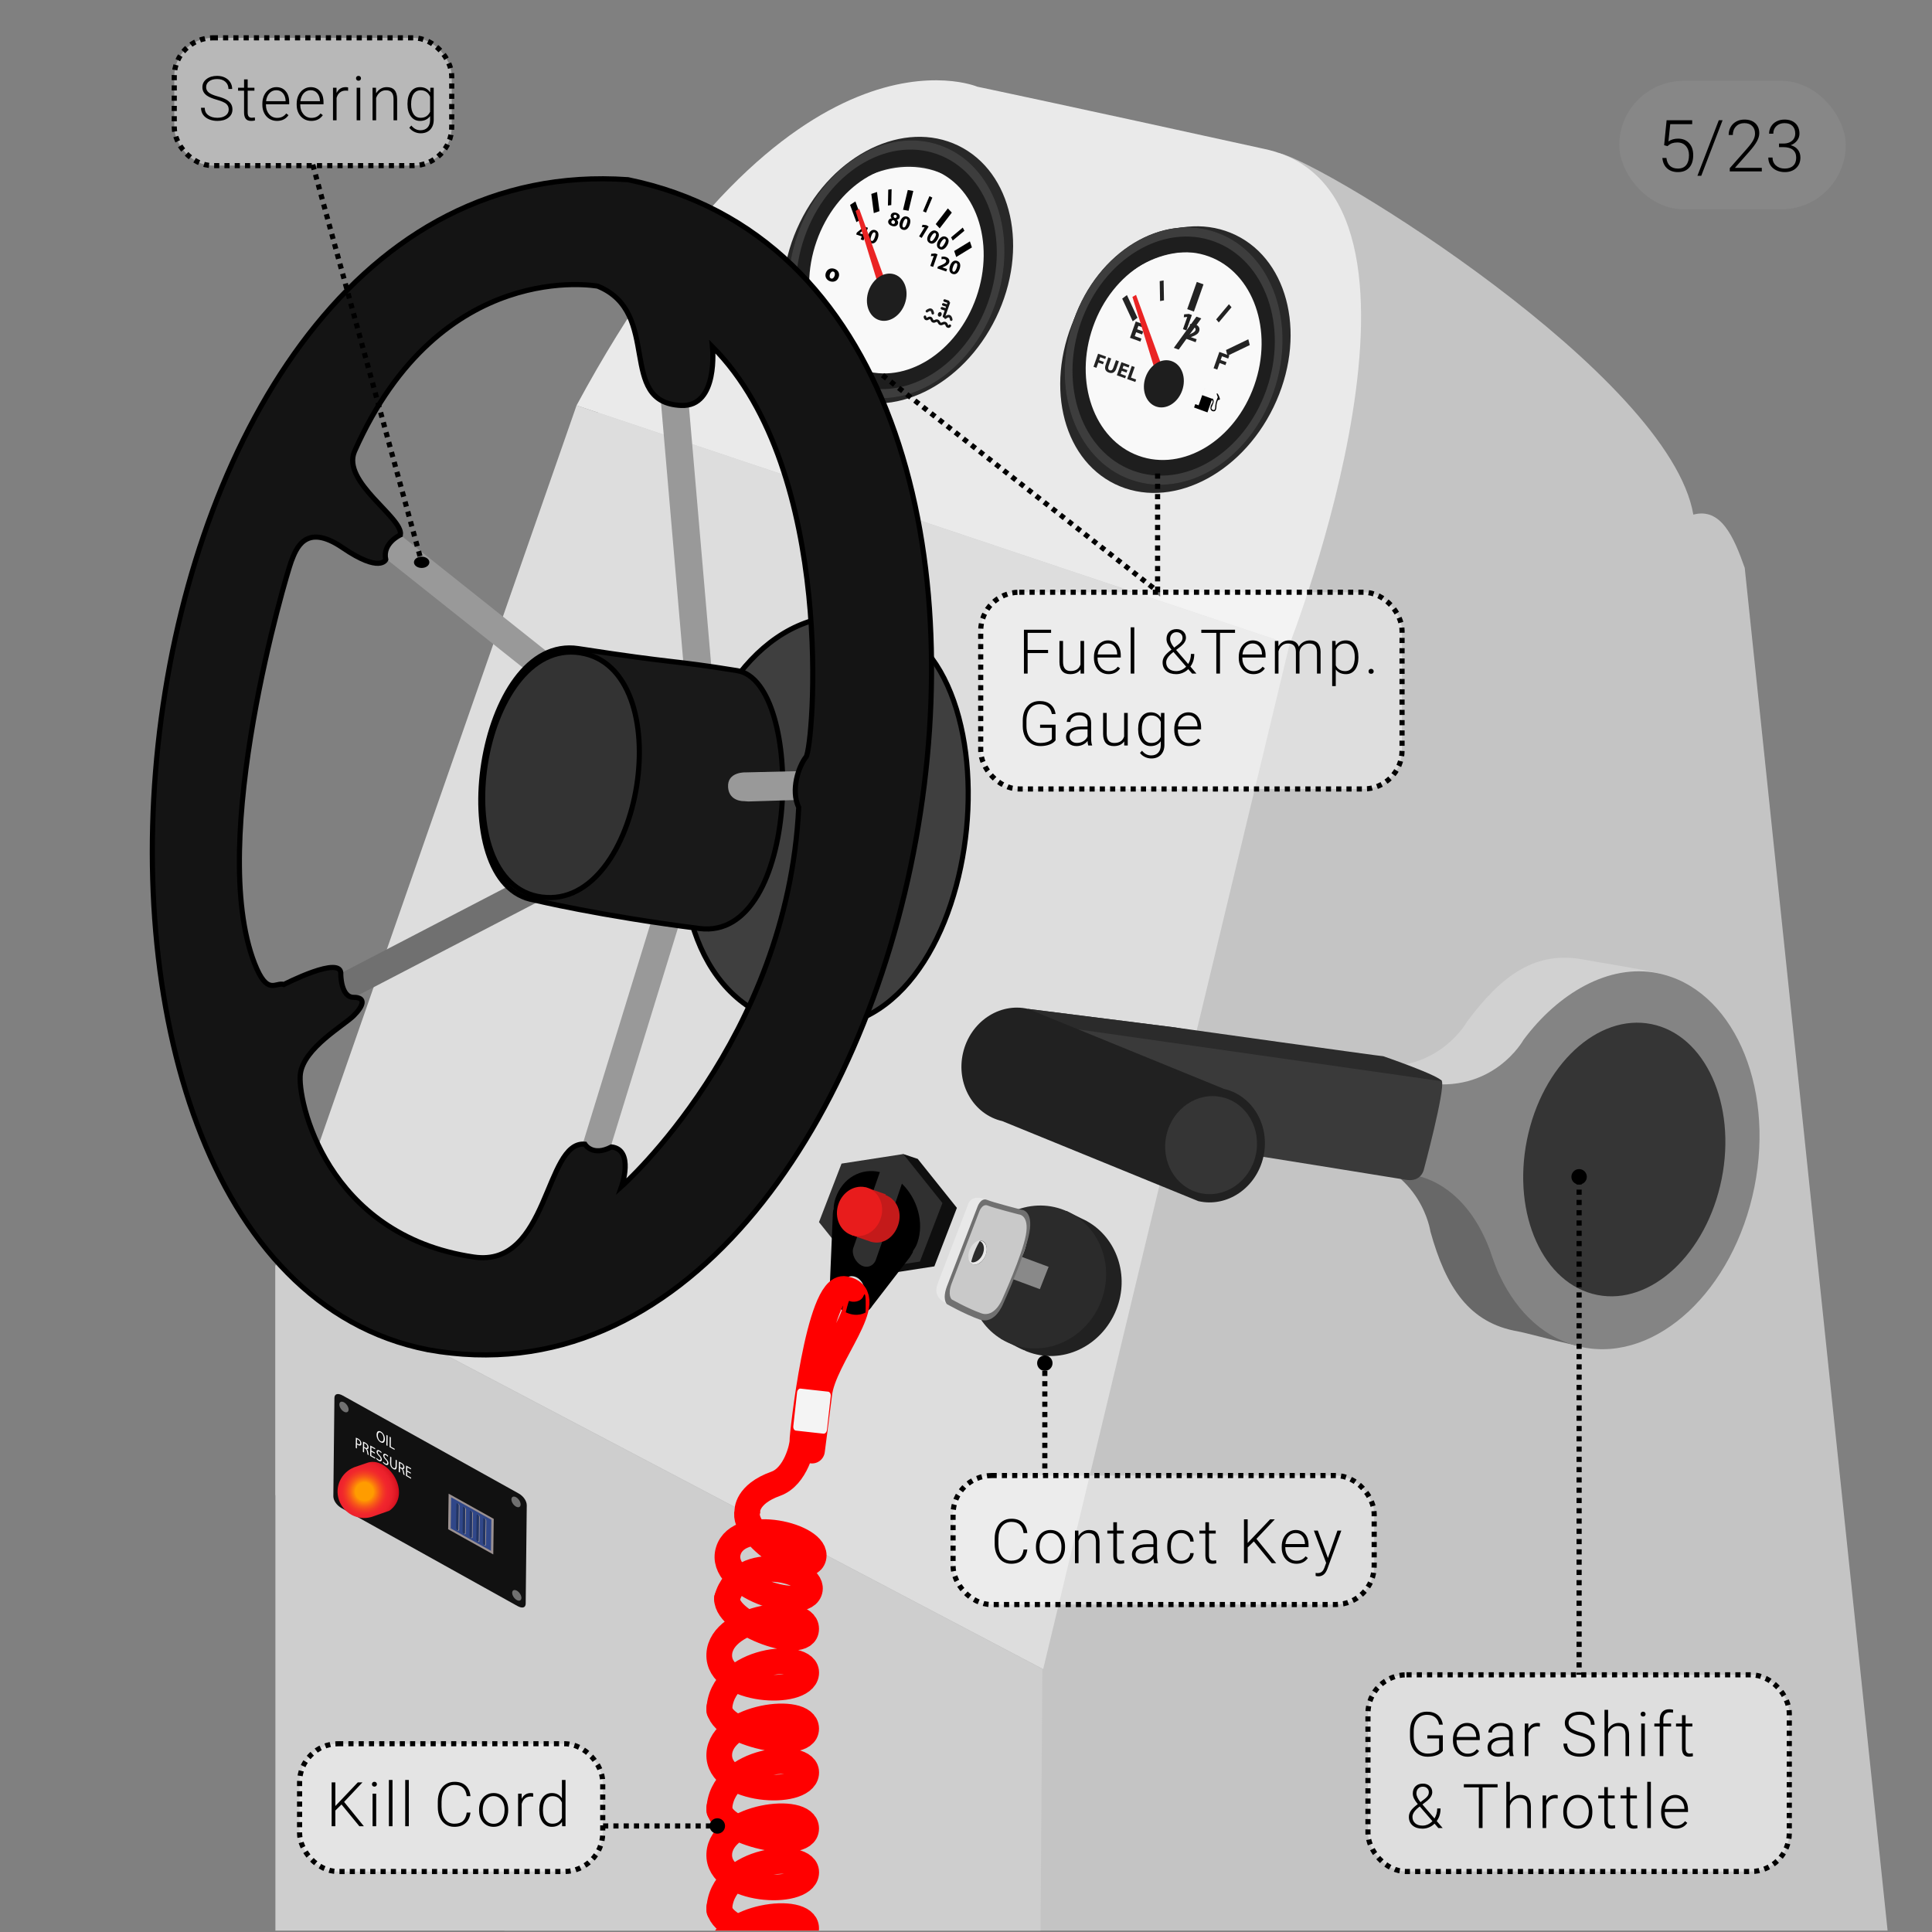 <svg width="376" height="376" viewBox="0 0 376 376" fill="none" xmlns="http://www.w3.org/2000/svg">
<rect x="0" y="0" width="376" height="376" fill="#808080" stroke="none"/>
<g clip-path="url(#clip0)">
<path d="M53.596 290.901V246.334L114.687 81.046C114.687 81.046 240.579 27.994 248.965 29.81C257.886 31.743 324.909 73.008 329.553 100.155C334.91 98.727 337.413 104.441 339.554 110.514L385.95 553.063L225.905 618.779L53.596 290.901Z" fill="#C4C4C4"/>
<path d="M203.022 324.827L250.974 125.382L112.207 78.904L53.806 246.335L203.022 324.827Z" fill="#DDDDDD"/>
<path d="M250.974 125.381C250.974 125.381 285.243 37.599 246.225 29.018C207.207 20.438 190.193 16.87 190.193 16.87C190.193 16.87 153.987 1.483 112.205 78.903L250.974 125.381Z" fill="#EAEAEA"/>
<path d="M200.539 656.923L202.864 324.827L53.596 246.335V570.132L200.539 656.923Z" fill="#CECECE"/>
<path d="M240.499 45.753C229.953 40.642 216.147 47.349 209.66 60.732C203.175 74.117 206.465 89.11 217.011 94.22C227.555 99.331 241.362 92.623 247.85 79.24C254.336 65.857 251.045 50.863 240.499 45.753ZM236.568 51.99C244.33 55.75 246.751 66.786 241.976 76.636C237.203 86.487 227.042 91.424 219.28 87.663C211.518 83.9 209.905 73.027 214.678 63.176C219.453 53.325 228.805 48.228 236.568 51.99Z" fill="#282828"/>
<path d="M186.497 28.339C175.95 23.229 162.144 29.936 155.657 43.32C149.172 56.704 152.462 71.696 163.007 76.807C173.553 81.918 187.359 75.211 193.847 61.827C200.333 48.443 197.042 33.45 186.497 28.339ZM182.564 34.576C190.327 38.337 192.749 49.372 187.974 59.222C183.201 69.073 173.039 74.01 165.277 70.249C157.515 66.486 155.902 55.613 160.676 45.763C165.45 35.913 174.803 30.814 182.564 34.576Z" fill="#282828"/>
<path d="M308.416 186.792C298.925 184.89 292.243 189.771 285.519 198.822C285.519 198.822 279.578 209.563 265.765 207.147L264.206 219.633C264.206 219.633 329.71 229.618 330.452 227.486C333.908 210.249 336.268 196.267 325.441 190.201C323.658 189.199 310.456 187.2 308.416 186.792Z" fill="#D1D1D1"/>
<path d="M295.43 259.114C285.891 257.481 281.408 250.526 278.382 239.665C278.382 239.665 276.694 227.506 262.934 224.801L265.965 212.586C265.965 212.586 330.685 226.795 330.611 229.052C327.645 246.382 322.801 260.568 310.518 262.343C308.493 262.634 297.481 259.467 295.43 259.114Z" fill="#686868"/>
<path d="M322.584 189.392C313.097 187.49 303.227 193.321 296.5 202.371C296.5 202.371 290.559 213.111 276.747 210.696L274.51 228.624C274.51 228.624 284.621 229.076 289.957 243.286C290.205 244.11 291.548 247.847 291.88 248.289C295.314 255.583 300.942 260.783 308.016 262.201C322.449 265.095 337.411 251.112 341.435 231.036C345.459 210.959 337.018 192.284 322.584 189.392Z" fill="#848484"/>
<path d="M200.074 196.349C200.074 196.349 193.963 216.442 193.573 216.604C193.179 216.765 271.622 229.235 273.49 229.588C276.617 230.181 277.113 227.596 277.113 227.596C277.113 227.596 281.225 212.227 280.621 210.432C280.257 209.348 268.715 207.057 268.314 207.084C267.912 207.111 228.665 199.953 228.665 199.953" fill="#3A3A3A"/>
<path d="M200.073 196.349C200.073 196.349 203.505 199.437 209.845 200.338C210.265 200.398 280.622 210.432 280.622 210.432C280.622 210.432 281.224 212.227 280.622 210.432C280.258 209.348 269.208 205.559 269.208 205.559C268.809 205.586 228.666 199.954 228.666 199.954" fill="#2B2B2B"/>
<path d="M335.062 229.456C337.979 214.904 331.863 201.404 321.398 199.307C310.932 197.208 300.085 207.307 297.167 221.863C294.249 236.416 300.366 249.916 310.831 252.013C321.297 254.112 332.144 244.013 335.062 229.456Z" fill="#353535"/>
<path d="M238.217 211.922L200.074 196.348C194.464 195.062 188.796 198.91 187.415 204.94C186.034 210.972 189.459 216.903 195.068 218.188L233.214 233.762C238.822 235.049 244.49 231.2 245.87 225.169C247.252 219.14 243.825 213.207 238.217 211.922Z" fill="#212121"/>
<path d="M237.834 213.532C233.041 212.434 228.199 215.721 227.019 220.874C225.838 226.028 228.766 231.095 233.559 232.193C238.351 233.291 243.194 230.003 244.374 224.85C245.554 219.697 242.626 214.629 237.834 213.532Z" fill="#353535"/>
<path d="M178.604 225.537L175.79 224.598L175.203 226.063L166.593 227.396L162.204 238.785L169.828 248.314L181.841 246.457L186.229 235.069L178.604 225.537Z" fill="#0F0F0F"/>
<path d="M167.014 247.376L159.389 237.845L163.778 226.457L175.79 224.598L183.415 234.128L179.027 245.517L167.014 247.376Z" fill="#303030"/>
<path d="M139.98 371.238C139.98 376.276 156.905 379.829 156.893 375.287C156.881 370.757 140.341 372.858 139.98 380.234C139.62 387.611 156.353 388.511 156.893 384.012C157.433 379.515 140.16 378.075 139.98 388.33" stroke="#FF0000" stroke-width="5" stroke-miterlimit="10" stroke-linecap="round"/>
<path d="M139.98 351.808C139.98 356.846 156.905 360.4 156.893 355.856C156.881 351.326 140.341 353.427 139.98 360.804C139.62 368.181 156.353 369.08 156.893 364.582C157.433 360.084 140.16 361.523 139.98 371.779" stroke="#FF0000" stroke-width="5" stroke-miterlimit="10" stroke-linecap="round"/>
<path d="M139.98 332.377C139.98 337.412 156.905 340.967 156.893 336.424C156.881 331.894 140.341 333.995 139.98 341.371C139.62 348.748 156.353 349.649 156.893 345.15C157.433 340.652 140.16 342.09 139.98 352.346" stroke="#FF0000" stroke-width="5" stroke-miterlimit="10" stroke-linecap="round"/>
<path d="M141.475 311.133C141.475 316.17 156.904 321.537 156.892 316.993C156.88 312.463 140.34 314.566 139.979 321.942C139.62 329.317 156.352 330.218 156.892 325.719C157.433 321.221 140.159 322.662 139.979 332.916" stroke="#FF0000" stroke-width="5" stroke-miterlimit="10" stroke-linecap="round"/>
<path d="M162.597 233.223C162.361 233.918 162.241 234.59 162.241 235.404V235.403L162.167 235.461C162.124 235.892 162.059 236.15 162.069 236.583L161.531 249.379H161.529C161.319 251.74 162.455 254.208 164.445 255.314C166.45 256.43 168.654 255.927 169.777 254.138L176.842 244.979C177.125 244.671 177.407 244.096 177.643 243.731L177.684 243.474H177.682C178.077 242.883 178.313 242.519 178.551 241.826C179.913 237.853 178.49 233.225 175.525 230.356L174.153 234.409C174.878 235.654 175.014 237.142 174.57 238.441C174.124 239.74 173.132 240.587 171.987 240.798L170.437 245.23C169.977 246.406 168.733 246.879 167.61 246.256C166.489 245.632 165.702 244.103 166.056 242.899L167.611 238.451C166.886 237.207 166.757 235.732 167.208 234.412C167.66 233.09 168.639 232.241 169.851 232.067L171.242 228.105C167.59 227.243 163.963 229.233 162.597 233.223ZM166.794 248.652C167.947 249.291 168.535 250.823 168.107 252.069C167.68 253.316 166.399 253.807 165.246 253.167C164.094 252.527 163.505 250.997 163.933 249.75C164.361 248.503 165.642 248.011 166.794 248.652Z" fill="black"/>
<path d="M141.475 311.134C144.033 301.706 159.07 305.68 157.521 309.707C155.974 313.735 139.694 308.557 141.746 301.831C143.799 295.103 159.359 298.926 158.314 303.111C157.266 307.309 144.272 298.756 145.446 294.104C145.446 294.104 145.226 290.817 150.982 288.76C154.905 287.358 156.201 281.397 156.155 280.478C156.108 279.557 159.317 249.835 164.45 250.874C171.414 252.285 160.154 264.093 159.43 271.384C159.323 272.394 158.031 282.313 158.031 282.313" stroke="#FF0000" stroke-width="5" stroke-miterlimit="10" stroke-linecap="round"/>
<path d="M160.94 278.278C160.89 278.724 160.587 279.055 160.259 279.017L154.892 278.421C154.566 278.385 154.343 277.994 154.393 277.548L155.123 270.985C155.173 270.54 155.476 270.207 155.802 270.245L161.17 270.843C161.497 270.878 161.72 271.27 161.671 271.716L160.94 278.278Z" fill="#F4F4F4"/>
<path d="M164.598 255.396C166.925 256.483 168.456 255.421 168.456 255.421C168.456 255.421 168.657 250.656 168.052 252.209C167.589 253.396 165.987 253.533 165.246 253.167C165.062 253.446 164.598 255.396 164.598 255.396Z" fill="black"/>
<path d="M172.278 232.544V232.541L172.448 232.518C172.361 232.481 172.393 232.444 172.301 232.413C172.249 232.397 172.255 232.386 172.204 232.373L168.462 231.074L167.577 234.128C167.236 234.582 166.964 235.1 166.775 235.678C166.55 236.363 166.48 237.057 166.529 237.721L165.749 240.377L169.155 241.544C169.238 241.577 169.318 241.611 169.404 241.639C169.455 241.657 169.508 241.668 169.561 241.682L169.625 241.704L169.627 241.699C171.847 242.284 173.999 240.843 174.806 238.376C175.595 235.956 174.64 233.43 172.278 232.544Z" fill="#C41A1A"/>
<path d="M168.787 231.153C166.507 230.407 163.983 231.867 163.149 234.415C162.316 236.962 163.489 239.632 165.77 240.378C168.05 241.124 170.574 239.663 171.407 237.116C172.241 234.568 171.067 231.898 168.787 231.153Z" fill="#E81C1C"/>
<path d="M238.076 50.672C229.117 46.24 217.691 51.334 212.553 62.049C207.415 72.763 210.513 85.041 219.473 89.473C228.433 93.905 239.861 88.81 244.998 78.096C250.135 67.381 247.035 55.103 238.076 50.672Z" fill="#F9F9F9"/>
<path d="M232.354 60.635L231.05 60.161L232.917 54.869L234.22 55.343L232.354 60.635Z" fill="#232323"/>
<path d="M238.885 69.243L238.602 68.119L242.943 66.031L243.226 67.156L238.885 69.243Z" fill="#232323"/>
<path d="M220.447 62.528L221.369 61.843L219.321 57.43L218.4 58.115L220.447 62.528Z" fill="#232323"/>
<path d="M225.77 58.591L226.529 58.461L226.459 54.579L225.698 54.71L225.77 58.591Z" fill="#232323"/>
<path d="M237.193 62.75L236.687 62.159L239.168 59.207L239.673 59.799L237.193 62.75Z" fill="#232323"/>
<path d="M212.811 71.377L213.386 71.587L213.747 70.564L214.656 70.895L214.821 70.428L213.912 70.097L214.117 69.516L215.09 69.87L215.257 69.399L213.708 68.835L212.811 71.377ZM215.686 69.555L215.186 70.973C214.9 71.784 215.151 72.276 215.789 72.508C216.451 72.749 216.977 72.52 217.254 71.735L217.757 70.309L217.186 70.101L216.67 71.565C216.511 72.014 216.271 72.165 215.971 72.055C215.677 71.948 215.591 71.666 215.745 71.228L216.261 69.764L215.686 69.555ZM219.407 72.038L218.474 71.698L218.661 71.17L219.649 71.53L219.816 71.059L218.252 70.489L217.355 73.032L218.971 73.62L219.138 73.149L218.096 72.77L218.309 72.166L219.242 72.506L219.407 72.038ZM219.363 73.763L220.945 74.339L221.115 73.856L220.108 73.49L220.835 71.43L220.26 71.221L219.363 73.763Z" fill="#232323"/>
<path d="M222.48 64.501L221.315 64.077L221.548 63.417L222.784 63.867L222.992 63.277L221.037 62.565L219.916 65.743L221.936 66.479L222.144 65.89L220.843 65.416L221.109 64.661L222.274 65.086L222.48 64.501Z" fill="#232323"/>
<path d="M236.185 71.667L236.904 71.929L237.355 70.651L238.492 71.065L238.698 70.481L237.561 70.067L237.817 69.34L239.034 69.784L239.242 69.194L237.307 68.489L236.185 71.667Z" fill="#232323"/>
<path d="M229.392 68.039L233.789 61.97L232.846 61.626L228.448 67.695L229.392 68.039Z" fill="#232323"/>
<path d="M230.222 64.065L230.899 64.311L231.96 61.305L231.379 61.094L230.456 61.175L230.385 61.744L231.053 61.68L231.062 61.683L230.222 64.065Z" fill="#1E1E1E"/>
<path d="M232.686 66.6L232.89 66.022L231.761 65.611L231.764 65.602L232.122 65.472C232.692 65.241 233.198 64.971 233.376 64.467C233.569 63.921 233.336 63.388 232.658 63.141C232.253 62.993 231.854 63.005 231.568 63.093L231.588 63.67C231.787 63.606 232.059 63.559 232.317 63.653C232.662 63.779 232.741 64.027 232.655 64.272C232.521 64.62 232.084 64.842 231.223 65.191L230.712 65.401L230.562 65.827L232.686 66.6Z" fill="#232323"/>
<path d="M237.258 77.138C237.226 77.073 237.001 76.525 236.846 76.551C236.69 76.577 236.928 77.047 236.958 77.163C236.99 77.281 237.072 77.205 236.856 77.661C236.64 78.116 236.503 78.885 236.51 79.053C236.519 79.221 236.512 80.031 236.007 79.757C235.504 79.483 235.909 79.165 236.154 78.405C236.339 77.829 235.949 77.544 235.96 77.516L236.393 76.289L234.438 75.576L233.27 78.884L232.619 78.647L232.385 79.307L234.992 80.257L235.278 79.445L235.861 77.789C235.843 77.842 236.01 78.013 236.022 78.137C236.052 78.434 235.714 78.619 235.593 79.222C235.472 79.823 235.934 80.135 236.347 80.031C236.761 79.926 236.736 79.06 236.756 78.819C236.773 78.576 236.953 77.982 237.024 77.887C237.093 77.791 237.304 77.846 237.388 77.764C237.477 77.683 237.291 77.202 237.258 77.138ZM235.928 77.612L233.973 76.9L234.439 75.577L236.395 76.29L235.928 77.612Z" fill="black"/>
<path d="M236.886 45.284C226.159 41.378 213.672 48.964 208.992 62.226C204.314 75.489 209.216 89.408 219.941 93.314C230.667 97.22 243.156 89.634 247.834 76.371C252.513 63.109 247.612 49.19 236.886 45.284ZM221.571 88.696C212.906 85.542 208.948 74.3 212.726 63.587C216.506 52.875 226.592 46.748 235.256 49.903C243.919 53.058 247.878 64.299 244.098 75.012C240.321 85.724 230.234 91.85 221.571 88.696Z" fill="#1E1E1E"/>
<path d="M236.886 45.284C226.159 41.378 213.672 48.964 208.992 62.226C204.314 75.489 209.216 89.408 219.941 93.314C230.667 97.219 243.156 89.634 247.834 76.371C252.514 63.109 247.612 49.19 236.886 45.284ZM220.542 91.61C210.579 87.981 206.024 75.05 210.369 62.729C214.717 50.407 226.319 43.361 236.284 46.989C246.248 50.618 250.802 63.548 246.456 75.869C242.109 88.191 230.508 95.238 220.542 91.61Z" fill="#3D3D3D"/>
<path d="M224.602 71.455C224.605 71.41 220.389 57.788 220.389 57.788L221.091 57.383L225.917 70.686L224.602 71.455Z" fill="#EA2424"/>
<path d="M222.947 73.402C222.088 75.835 222.986 78.388 224.954 79.104C226.921 79.821 229.212 78.429 230.07 75.996C230.929 73.564 230.029 71.01 228.062 70.294C226.095 69.577 223.803 70.969 222.947 73.402Z" fill="#1E1E1E"/>
<path d="M157.591 45.277C151.974 56.116 154.876 68.766 164.073 73.531C173.269 78.296 185.277 73.373 190.894 62.534C196.51 51.696 193.608 39.046 184.412 34.281C175.215 29.515 163.207 34.438 157.591 45.277Z" fill="#F9F9F9"/>
<path d="M162.408 52.321C161.673 52.065 160.976 52.383 160.72 53.118C160.466 53.846 160.855 54.501 161.539 54.74C162.179 54.963 162.93 54.772 163.22 53.941C163.459 53.257 163.165 52.586 162.408 52.321ZM162.203 52.86C162.505 52.965 162.536 53.372 162.428 53.681C162.29 54.078 162.031 54.301 161.744 54.201C161.457 54.101 161.393 53.74 161.519 53.38C161.622 53.086 161.873 52.745 162.203 52.86ZM160.81 65.032C160.558 65.043 160.158 64.986 159.819 64.868C158.819 64.519 158.449 63.689 158.796 62.696C159.181 61.593 160.059 61.298 160.949 61.608C161.346 61.747 161.631 61.946 161.826 62.121L162.364 61.31C162.201 61.138 161.801 60.867 161.221 60.664C159.721 60.141 158.186 60.661 157.596 62.352C157.104 63.764 157.614 65.138 159.327 65.736C159.93 65.946 160.432 65.997 160.673 65.966L160.81 65.032Z" fill="black"/>
<path d="M168.055 46.784L168.259 46.198L168.554 46.301L168.704 45.87L168.409 45.768L168.911 44.329L168.209 44.084L166.758 45.255L166.627 45.629L167.715 46.008L167.511 46.594L168.055 46.784ZM167.314 45.385L167.317 45.378L167.832 44.956C167.969 44.83 168.084 44.709 168.218 44.578L168.234 44.584C168.167 44.738 168.107 44.887 168.055 45.034L167.865 45.578L167.314 45.385ZM170.36 44.788C169.725 44.566 169.227 45.023 168.979 45.733C168.74 46.43 168.821 47.098 169.455 47.319C170.082 47.538 170.57 47.123 170.835 46.364C171.069 45.692 171.017 45.017 170.36 44.788ZM170.201 45.219C170.431 45.3 170.448 45.628 170.258 46.172C170.063 46.73 169.845 46.968 169.622 46.89C169.399 46.812 169.357 46.497 169.557 45.935C169.752 45.364 169.989 45.146 170.201 45.219Z" fill="black"/>
<path d="M173.557 43.96C174.127 44.159 174.605 43.991 174.761 43.546C174.872 43.228 174.731 42.951 174.525 42.777L174.529 42.766C174.813 42.729 174.999 42.561 175.073 42.35C175.177 42.051 175.055 41.636 174.481 41.435C173.99 41.264 173.52 41.409 173.375 41.825C173.299 42.04 173.347 42.281 173.542 42.485L173.539 42.496C173.23 42.52 172.988 42.664 172.886 42.959C172.77 43.291 172.934 43.743 173.557 43.96ZM173.718 43.572C173.503 43.496 173.425 43.283 173.491 43.107C173.553 42.929 173.71 42.831 173.917 42.844C174.122 42.984 174.236 43.168 174.161 43.383C174.1 43.557 173.922 43.643 173.718 43.572ZM174.318 41.815C174.53 41.889 174.564 42.071 174.511 42.222C174.457 42.376 174.298 42.456 174.153 42.448C173.977 42.319 173.863 42.161 173.921 41.994C173.975 41.84 174.122 41.747 174.318 41.815ZM176.564 42.163C175.93 41.941 175.431 42.398 175.183 43.108C174.945 43.805 175.025 44.473 175.66 44.694C176.287 44.913 176.774 44.498 177.039 43.739C177.274 43.067 177.221 42.392 176.564 42.163ZM176.405 42.594C176.635 42.675 176.652 43.003 176.463 43.547C176.267 44.105 176.049 44.343 175.826 44.265C175.603 44.187 175.561 43.872 175.761 43.31C175.956 42.739 176.194 42.521 176.405 42.594Z" fill="black"/>
<path d="M178.872 46L179.374 46.306L180.727 44.086L180.297 43.823L179.543 43.739L179.391 44.18L179.937 44.236L179.944 44.241L178.872 46ZM182.293 44.988C181.719 44.639 181.136 44.981 180.744 45.623C180.365 46.254 180.303 46.923 180.877 47.273C181.444 47.619 182.008 47.316 182.426 46.629C182.797 46.021 182.887 45.35 182.293 44.988ZM182.047 45.377C182.255 45.504 182.203 45.828 181.903 46.32C181.595 46.825 181.332 47.011 181.13 46.889C180.929 46.766 180.953 46.448 181.267 45.942C181.578 45.424 181.855 45.26 182.047 45.377ZM184.188 46.143C183.614 45.793 183.03 46.136 182.639 46.778C182.259 47.408 182.198 48.078 182.772 48.428C183.339 48.773 183.903 48.471 184.321 47.784C184.692 47.176 184.782 46.505 184.188 46.143ZM183.941 46.532C184.15 46.658 184.097 46.983 183.798 47.474C183.49 47.98 183.226 48.166 183.025 48.043C182.823 47.92 182.848 47.603 183.162 47.096C183.472 46.578 183.75 46.415 183.941 46.532Z" fill="black"/>
<path d="M181.051 51.752L181.606 51.946L182.463 49.491L181.987 49.325L181.232 49.4L181.176 49.864L181.722 49.804L181.73 49.807L181.051 51.752ZM184.154 52.835L184.319 52.363L183.394 52.04L183.396 52.032L183.689 51.922C184.154 51.729 184.567 51.505 184.711 51.093C184.867 50.647 184.674 50.216 184.119 50.022C183.786 49.906 183.46 49.919 183.226 49.994L183.245 50.463C183.408 50.409 183.629 50.368 183.841 50.442C184.124 50.541 184.19 50.742 184.12 50.942C184.012 51.226 183.655 51.411 182.952 51.703L182.534 51.88L182.413 52.227L184.154 52.835ZM186.278 50.776C185.643 50.554 185.145 51.011 184.897 51.721C184.658 52.418 184.739 53.086 185.373 53.307C186 53.526 186.488 53.111 186.753 52.352C186.988 51.68 186.935 51.005 186.278 50.776ZM186.119 51.207C186.349 51.288 186.366 51.616 186.176 52.16C185.981 52.718 185.763 52.956 185.54 52.878C185.317 52.8 185.275 52.485 185.475 51.923C185.67 51.352 185.907 51.133 186.119 51.207Z" fill="black"/>
<path d="M176.82 41.022L175.747 40.828L176.672 36.973L177.745 37.168L176.82 41.022Z" fill="black"/>
<path d="M182.88 44.441L182.106 43.616L184.467 40.554L185.239 41.378L182.88 44.441Z" fill="black"/>
<path d="M186.094 50.018L185.701 48.846L188.759 46.978L189.151 48.151L186.094 50.018Z" fill="black"/>
<path d="M171.164 41.093L170.056 41.475L169.572 37.743L170.679 37.36L171.164 41.093Z" fill="black"/>
<path d="M167.712 42.564L166.677 43.24L165.438 39.879L166.475 39.204L167.712 42.564Z" fill="black"/>
<path d="M180.212 41.379L179.639 41.109L180.879 38.185L181.452 38.455L180.212 41.379Z" fill="black"/>
<path d="M173.459 39.911L172.808 40.002L172.869 36.908L173.522 36.815L173.459 39.911Z" fill="black"/>
<path d="M185.417 46.811L185.095 46.193L187.369 44.292L187.691 44.908L185.417 46.811Z" fill="black"/>
<path d="M180.015 61.649C180.015 61.649 179.993 61.993 180.27 62.069C180.547 62.146 180.773 61.774 181.076 61.89C181.379 62.006 181.299 62.42 181.607 62.537C181.919 62.657 182.095 62.306 182.438 62.426C182.78 62.546 182.708 62.932 183.032 63.035C183.356 63.138 183.571 62.771 183.931 62.886C184.289 63.002 184.192 63.441 184.479 63.54C184.763 63.638 184.851 63.389 184.851 63.389" stroke="#111111" stroke-width="0.5" stroke-miterlimit="10" stroke-linecap="round"/>
<path d="M184.669 58.847L184.689 58.79L183.72 61.565" stroke="#111111" stroke-width="0.5" stroke-miterlimit="10" stroke-linecap="round"/>
<path d="M184.536 58.727L183.842 58.494" stroke="#111111" stroke-width="0.5" stroke-miterlimit="10" stroke-linecap="round"/>
<path d="M184.273 59.477L183.58 59.246" stroke="#111111" stroke-width="0.5" stroke-miterlimit="10" stroke-linecap="round"/>
<path d="M184.012 60.228L183.318 59.996" stroke="#111111" stroke-width="0.5" stroke-miterlimit="10" stroke-linecap="round"/>
<path d="M182.742 61.613C182.934 61.68 183.158 61.539 183.242 61.298C183.327 61.057 183.239 60.807 183.046 60.74C182.854 60.672 182.63 60.814 182.546 61.055C182.462 61.296 182.549 61.546 182.742 61.613Z" fill="#161616"/>
<path d="M180.396 60.56C180.396 60.56 180.854 60.169 181.17 60.29C181.487 60.411 181.536 60.959 181.536 60.959" stroke="#1E1E1E" stroke-width="0.5" stroke-miterlimit="10" stroke-linecap="round"/>
<path d="M183.985 61.813C183.985 61.813 184.44 61.421 184.759 61.542C185.075 61.663 185.125 62.21 185.125 62.21" stroke="#1E1E1E" stroke-width="0.5" stroke-miterlimit="10" stroke-linecap="round"/>
<path d="M182.892 28.251C172.258 24.54 159.861 32.35 155.205 45.695C150.548 59.039 155.394 72.866 166.027 76.577C176.662 80.288 189.058 72.479 193.716 59.135C198.372 45.79 193.527 31.962 182.892 28.251ZM167.649 71.93C159.06 68.933 155.147 57.764 158.908 46.987C162.668 36.208 172.681 29.901 181.272 32.898C189.86 35.896 193.775 47.064 190.013 57.843C186.252 68.62 176.239 74.928 167.649 71.93Z" fill="#1E1E1E"/>
<path d="M182.892 28.251C172.258 24.54 159.861 32.35 155.205 45.695C150.548 59.039 155.394 72.866 166.027 76.577C176.662 80.288 189.058 72.479 193.716 59.135C198.372 45.79 193.527 31.962 182.892 28.251ZM166.626 74.861C156.748 71.413 152.246 58.569 156.572 46.172C160.898 33.775 172.415 26.519 182.294 29.968C192.174 33.415 196.676 46.26 192.348 58.658C188.022 71.054 176.506 78.309 166.626 74.861Z" fill="#3D3D3D"/>
<path d="M170.676 54.638C170.679 54.594 166.515 41.051 166.515 41.051L167.212 40.633L171.985 53.847L170.676 54.638Z" fill="#EA2424"/>
<path d="M171.027 62.276C172.978 62.956 175.251 61.524 176.106 59.077C176.96 56.629 176.071 54.093 174.12 53.412C172.17 52.732 169.896 54.164 169.042 56.611C168.187 59.059 169.076 61.595 171.027 62.276Z" fill="#1E1E1E"/>
<path d="M109.262 167.1L56.973 194.272L59.443 199.025L111.732 171.853L109.262 167.1Z" fill="#707070"/>
<path d="M129.055 171.765L111.728 228.095L116.849 229.67L134.176 173.34L129.055 171.765Z" fill="#999999"/>
<path d="M118.731 136.585L72.61 99.899L69.275 104.092L115.396 140.778L118.731 136.585Z" fill="#999999"/>
<path d="M138.846 134.464L133.79 75.748L128.452 76.208L133.509 134.923L138.846 134.464Z" fill="#999999"/>
<path d="M169.73 120.342C200.618 126.637 191.697 206.961 154.371 199.459C117.045 191.959 132.047 112.663 169.73 120.342Z" fill="#3F3F3F" stroke="black" stroke-miterlimit="10"/>
<path d="M104.007 175.17C85.97 172.313 92.934 123.199 112.58 126.236C132.225 129.272 130.261 128.379 143.476 130.522C156.692 132.665 155.8 183.208 136.155 180.707C116.509 178.206 104.007 175.17 104.007 175.17Z" fill="#191919" stroke="black" stroke-miterlimit="10"/>
<path d="M112.892 127.04C132.537 130.076 125.115 177.091 105.469 174.59C85.825 172.089 93.247 124.004 112.892 127.04Z" fill="#333333" stroke="black" stroke-miterlimit="10"/>
<path d="M145.183 150.318C145.183 150.318 141.471 150.109 141.7 153.233C141.909 156.058 144.82 155.917 144.82 155.917L145.668 155.981L170.563 155.218L170.602 149.717L145.183 150.318Z" fill="#999999"/>
<path d="M122.224 34.974C17.925 27.651 -2.739 245.804 83.29 262.682C181.874 280.541 224.957 56.025 122.224 34.974ZM155.443 157.132C153.3 202.316 120.974 230.891 120.974 230.891C120.974 230.891 123.474 223.747 119.01 223.211C115.259 225.175 113.83 222.677 113.83 222.677C105.972 221.962 106.865 246.787 92.22 244.641C63.435 240.43 57.752 213.925 58.466 208.924C59.18 203.923 66.949 199.548 68.824 197.673C70.699 195.797 71.324 194.1 68.824 194.1C66.323 194.1 66.324 189.635 66.324 189.635C66.682 185.706 55.251 191.599 55.251 191.599C53.644 191.064 52.052 193.945 49.536 187.492C40.254 163.686 55.786 111.59 56.681 109.268C57.573 106.947 59.36 101.588 66.681 106.589C74.004 111.59 75.076 108.911 75.076 108.911C74.362 105.696 77.933 104.089 77.933 104.089C78.468 100.695 66.421 93.83 69.002 87.837C85.791 49.975 116.33 55.69 116.33 55.69C129.01 60.869 119.903 78.371 132.58 78.907C139.9 79.216 138.654 67.477 138.654 67.477C162.944 91.945 158.299 145.522 156.871 147.309C155.443 149.097 153.835 153.739 155.443 157.132Z" fill="#141414" stroke="black" stroke-miterlimit="10"/>
<path d="M211.568 237.68L211.57 237.676L211.502 237.641C211.196 237.474 210.884 237.317 210.56 237.174L207.52 235.66L207.238 236.21C201.239 235.337 195.081 238.888 192.609 245.088C190.503 250.368 191.662 256.097 195.115 259.84L194.765 260.52L198.166 262.26C198.486 262.443 198.947 262.623 199.288 262.778L199.44 262.8V262.797C199.44 262.862 199.657 262.942 199.837 263.014C206.623 265.72 214.382 262.081 217.25 254.892C219.899 248.251 217.319 240.894 211.568 237.68Z" fill="#212121"/>
<path d="M207.123 235.511C200.337 232.804 192.513 236.437 189.646 243.624C186.779 250.811 189.955 258.832 196.74 261.539C203.526 264.245 211.35 260.613 214.217 253.426C217.084 246.238 213.908 238.218 207.123 235.511Z" fill="#2B2B2B"/>
<path d="M204.079 246.547L192.947 242.412L191.24 246.755L202.372 250.89L204.079 246.547Z" fill="#898989"/>
<path d="M193.527 233.941C193.527 233.941 193.085 233.928 191.844 233.442C189.092 232.36 188.485 234.188 188.485 234.188L182.58 249.553C181.549 252.239 182.9 253.274 185.881 254.431C186.532 254.685 187.231 244.515 187.231 244.515C190.417 236.222 193.527 233.941 193.527 233.941Z" fill="#E8E8E8"/>
<path d="M198.627 244.949C198.844 244.307 199.351 244.511 200.146 240.138C200.941 235.769 198.799 235.603 198.799 235.603C198.799 235.603 193.323 234.196 192.094 233.687C190.863 233.178 190.229 235.05 190.229 235.05L184.325 250.418C183.293 253.103 184.602 253.78 184.602 253.78C184.602 253.78 187.725 255.513 190.733 256.595C193.743 257.677 194.994 253.873 194.994 253.873C194.994 253.873 198.326 245.837 198.627 244.949ZM190.234 246.033C189.245 246.388 188.452 245.666 188.465 244.418C188.477 243.173 189.289 241.872 190.274 241.516C191.264 241.162 192.057 241.884 192.043 243.131C192.034 244.376 191.222 245.677 190.234 246.033Z" fill="#C9C9C9"/>
<path d="M191.446 243.433C191.243 244.599 190.336 245.604 189.419 245.678C188.98 245.714 188.714 245.297 188.476 244.97C188.695 245.584 189.1 246.192 189.745 246.139C190.766 246.056 191.775 244.941 191.999 243.646C192.223 242.351 191.578 241.369 190.558 241.451C190.517 241.455 190.475 241.463 190.433 241.468C191.182 241.581 191.626 242.394 191.446 243.433Z" fill="#E8E8E8"/>
<path d="M200.338 239.881C201.133 235.51 198.8 235.431 198.8 235.431C198.8 235.431 193.326 234.025 192.094 233.515C190.864 233.005 190.23 234.88 190.23 234.88L184.327 250.246C183.295 252.931 184.293 253.807 184.293 253.807C184.293 253.807 187.637 255.72 190.646 256.802C193.655 257.884 195.271 253.666 195.271 253.666C195.271 253.666 199.542 244.253 200.338 239.881ZM195.094 252.756C195.094 252.756 193.64 256.552 190.933 255.577C188.226 254.605 185.217 252.883 185.217 252.883C185.217 252.883 184.319 252.093 185.246 249.678L190.559 235.85C190.559 235.85 191.13 234.164 192.238 234.624C193.343 235.082 198.271 236.346 198.271 236.346C198.271 236.346 200.37 236.419 199.655 240.352C198.94 244.286 195.094 252.756 195.094 252.756Z" fill="#707070"/>
<path d="M100.915 290.64C101.949 291.213 102.524 292.193 102.516 292.961L102.309 312.084C102.301 312.853 101.714 313.12 100.68 312.545L66.502 293.521C65.468 292.946 64.868 291.955 64.875 291.185L65.083 272.064C65.09 271.295 65.702 271.04 66.737 271.615L100.915 290.64Z" fill="#111111"/>
<path d="M100.438 291.389C100.933 291.665 101.33 292.296 101.324 292.799C101.317 293.301 100.91 293.482 100.414 293.205C99.918 292.928 99.521 292.296 99.528 291.795C99.534 291.293 99.941 291.111 100.438 291.389Z" fill="#707070"/>
<path d="M100.589 309.573C101.085 309.851 101.482 310.481 101.474 310.983C101.468 311.485 101.061 311.668 100.564 311.389C100.069 311.112 99.672 310.482 99.678 309.98C99.687 309.48 100.093 309.297 100.589 309.573Z" fill="#707070"/>
<path d="M74.124 278.614C73.653 278.351 73.299 278.577 73.29 279.219C73.282 279.831 73.604 280.427 74.07 280.688C74.521 280.939 74.895 280.776 74.904 280.08C74.912 279.48 74.606 278.883 74.124 278.614ZM74.111 278.822C74.491 279.034 74.668 279.556 74.663 279.958C74.657 280.417 74.448 280.684 74.086 280.482C73.728 280.282 73.528 279.781 73.534 279.349C73.54 278.905 73.734 278.611 74.111 278.822ZM75.215 279.256L75.188 281.278L75.416 281.405L75.442 279.384L75.215 279.256ZM75.815 281.628L76.797 282.176L76.8 281.957L76.046 281.536L76.069 279.733L75.841 279.606L75.815 281.628Z" fill="#F9F9F9"/>
<path d="M69.229 281.778L69.457 281.905L69.467 281.095C69.519 281.139 69.582 281.177 69.65 281.215C69.873 281.34 70.07 281.374 70.193 281.295C70.283 281.239 70.332 281.122 70.335 280.939C70.337 280.759 70.281 280.58 70.186 280.43C70.082 280.263 69.918 280.111 69.693 279.985C69.509 279.883 69.365 279.82 69.255 279.78L69.229 281.778ZM69.48 280.096C69.52 280.106 69.596 280.14 69.695 280.195C69.947 280.335 70.11 280.557 70.107 280.824C70.103 281.103 69.933 281.162 69.658 281.008C69.582 280.966 69.519 280.925 69.47 280.882L69.48 280.096ZM70.623 282.556L70.851 282.683L70.862 281.807L71.077 281.927C71.284 282.052 71.377 282.209 71.425 282.518C71.472 282.797 71.509 282.993 71.537 283.066L71.773 283.198C71.737 283.099 71.698 282.881 71.644 282.567C71.605 282.334 71.525 282.144 71.39 282.014L71.39 282.005C71.577 282.037 71.726 281.942 71.729 281.675C71.731 281.519 71.683 281.353 71.596 281.214C71.487 281.038 71.331 280.899 71.087 280.763C70.93 280.676 70.765 280.599 70.649 280.561L70.623 282.556ZM70.874 280.871C70.911 280.88 70.99 280.912 71.1 280.973C71.341 281.111 71.505 281.317 71.501 281.578C71.498 281.809 71.342 281.875 71.098 281.739L70.865 281.609L70.874 280.871ZM72.962 282.689L72.275 282.306L72.284 281.667L73.01 282.072L73.012 281.853L72.059 281.321L72.032 283.343L73.025 283.897L73.028 283.678L72.263 283.251L72.273 282.522L72.959 282.905L72.962 282.689ZM73.234 283.914C73.327 284.038 73.513 284.199 73.683 284.294C74.099 284.527 74.305 284.369 74.309 284.057C74.312 283.76 74.163 283.511 73.866 283.212C73.624 282.968 73.517 282.815 73.52 282.626C73.522 282.488 73.616 282.374 73.857 282.509C74.016 282.598 74.133 282.724 74.191 282.792L74.256 282.614C74.178 282.519 74.048 282.398 73.867 282.297C73.524 282.106 73.293 282.212 73.289 282.527C73.285 282.812 73.461 283.083 73.748 283.361C73.985 283.599 74.078 283.759 74.075 283.948C74.073 284.152 73.934 284.217 73.701 284.087C73.544 283.999 73.396 283.856 73.294 283.727L73.234 283.914ZM74.526 284.635C74.619 284.76 74.804 284.92 74.975 285.015C75.391 285.248 75.596 285.09 75.6 284.778C75.604 284.482 75.455 284.232 75.158 283.933C74.915 283.689 74.809 283.536 74.812 283.347C74.814 283.209 74.907 283.095 75.148 283.23C75.308 283.319 75.425 283.445 75.483 283.513L75.548 283.335C75.47 283.24 75.34 283.119 75.159 283.018C74.816 282.827 74.585 282.933 74.581 283.248C74.577 283.533 74.753 283.804 75.04 284.082C75.277 284.32 75.37 284.48 75.367 284.669C75.364 284.873 75.226 284.938 74.993 284.808C74.836 284.72 74.688 284.577 74.586 284.448L74.526 284.635ZM75.929 283.481L75.914 284.672C75.906 285.299 76.175 285.688 76.536 285.89C76.919 286.104 77.208 286.008 77.216 285.387L77.231 284.208L77.001 284.079L76.985 285.276C76.979 285.723 76.809 285.828 76.547 285.681C76.311 285.55 76.138 285.26 76.144 284.807L76.16 283.61L75.929 283.481ZM77.602 286.451L77.829 286.579L77.841 285.703L78.056 285.823C78.263 285.947 78.355 286.105 78.404 286.413C78.451 286.693 78.488 286.889 78.516 286.962L78.751 287.093C78.716 286.995 78.677 286.776 78.623 286.462C78.583 286.229 78.504 286.04 78.368 285.91L78.369 285.901C78.556 285.932 78.705 285.837 78.708 285.57C78.71 285.414 78.662 285.249 78.574 285.109C78.466 284.933 78.309 284.795 78.066 284.659C77.909 284.571 77.743 284.494 77.628 284.457L77.602 286.451ZM77.853 284.767C77.89 284.775 77.969 284.807 78.079 284.868C78.32 285.006 78.483 285.212 78.48 285.473C78.477 285.704 78.32 285.771 78.077 285.635L77.844 285.505L77.853 284.767ZM79.941 286.585L79.254 286.201L79.263 285.562L79.988 285.968L79.991 285.749L79.037 285.216L79.011 287.238L80.004 287.792L80.007 287.573L79.242 287.146L79.251 286.417L79.938 286.801L79.941 286.585Z" fill="#F9F9F9"/>
<path d="M66.954 272.92C67.45 273.198 67.847 273.829 67.84 274.331C67.833 274.833 67.426 275.015 66.93 274.737C66.435 274.46 66.038 273.829 66.044 273.328C66.052 272.826 66.458 272.644 66.954 272.92Z" fill="#707070"/>
<path d="M67.134 290.9C67.629 291.175 68.026 291.805 68.02 292.308C68.013 292.809 67.606 292.992 67.11 292.715C66.614 292.437 66.218 291.807 66.224 291.305C66.23 290.804 66.638 290.622 67.134 290.9Z" fill="#707070"/>
<path d="M87.311 290.694L96.091 295.596L95.999 302.519L87.219 297.618L87.311 290.694Z" fill="#9B9191"/>
<path d="M87.794 291.392L95.631 295.766L95.552 301.823L87.715 297.45L87.794 291.392Z" fill="#304789"/>
<path d="M89.124 292.596C89.096 292.582 89.07 292.571 89.045 292.563C89.175 292.671 89.27 292.847 89.268 292.988L89.208 297.615C89.206 297.758 89.108 297.824 88.977 297.787C89.002 297.807 89.027 297.826 89.055 297.841C89.223 297.935 89.363 297.874 89.365 297.703L89.425 293.077C89.427 292.906 89.293 292.691 89.124 292.596Z" fill="#9B9191"/>
<path d="M90.398 293.308C90.37 293.293 90.344 293.281 90.318 293.274C90.449 293.383 90.543 293.557 90.541 293.698L90.481 298.327C90.478 298.469 90.381 298.536 90.249 298.496C90.274 298.518 90.3 298.537 90.328 298.552C90.496 298.646 90.635 298.584 90.637 298.414L90.698 293.788C90.701 293.617 90.566 293.401 90.398 293.308Z" fill="#9B9191"/>
<path d="M91.742 294.059C91.714 294.044 91.688 294.032 91.663 294.025C91.793 294.133 91.888 294.308 91.886 294.45L91.825 299.076C91.823 299.22 91.725 299.287 91.594 299.248C91.619 299.269 91.645 299.288 91.672 299.303C91.841 299.397 91.98 299.336 91.981 299.165L92.042 294.539C92.045 294.366 91.91 294.151 91.742 294.059Z" fill="#9B9191"/>
<path d="M93.068 294.797C93.041 294.783 93.015 294.772 92.989 294.765C93.12 294.872 93.214 295.048 93.212 295.19L93.151 299.816C93.15 299.96 93.052 300.027 92.92 299.988C92.945 300.009 92.971 300.028 92.999 300.043C93.167 300.137 93.306 300.075 93.308 299.905L93.368 295.278C93.372 295.107 93.237 294.892 93.068 294.797Z" fill="#9B9191"/>
<path d="M94.342 295.508C94.315 295.493 94.289 295.484 94.264 295.476C94.394 295.583 94.489 295.759 94.487 295.901L94.426 300.528C94.425 300.672 94.326 300.737 94.195 300.699C94.219 300.72 94.246 300.738 94.273 300.753C94.441 300.847 94.58 300.785 94.582 300.615L94.644 295.988C94.646 295.819 94.511 295.604 94.342 295.508Z" fill="#9B9191"/>
<path d="M89.207 297.615L89.268 292.988C89.27 292.846 89.175 292.671 89.045 292.563C88.913 292.526 88.816 292.592 88.813 292.735L88.753 297.36C88.751 297.505 88.846 297.679 88.976 297.786C89.107 297.824 89.205 297.758 89.207 297.615Z" fill="#233563"/>
<path d="M90.481 298.327L90.542 293.698C90.544 293.556 90.449 293.383 90.318 293.274C90.188 293.237 90.09 293.303 90.087 293.447L90.026 298.072C90.025 298.217 90.119 298.389 90.249 298.496C90.381 298.536 90.479 298.47 90.481 298.327Z" fill="#233563"/>
<path d="M91.825 299.076L91.886 294.45C91.888 294.307 91.793 294.133 91.663 294.025C91.532 293.987 91.434 294.054 91.432 294.196L91.371 298.822C91.369 298.965 91.464 299.14 91.594 299.248C91.725 299.286 91.823 299.219 91.825 299.076Z" fill="#233563"/>
<path d="M93.151 299.817L93.212 295.191C93.214 295.048 93.12 294.873 92.989 294.765C92.858 294.728 92.761 294.794 92.758 294.938L92.697 299.563C92.695 299.707 92.791 299.882 92.92 299.988C93.052 300.027 93.15 299.961 93.151 299.817Z" fill="#233563"/>
<path d="M94.425 300.528L94.485 295.901C94.488 295.758 94.393 295.584 94.263 295.476C94.132 295.439 94.035 295.504 94.033 295.648L93.972 300.274C93.97 300.418 94.064 300.593 94.195 300.699C94.326 300.738 94.424 300.671 94.425 300.528Z" fill="#233563"/>
<path d="M65.985 291.972C66.898 294.552 69.658 295.979 72.241 295.241C72.275 295.231 72.339 295.219 72.339 295.222L72.339 295.219L75.778 294.012C80.426 290.713 75.459 283.115 71.354 284.729L68.919 285.558C66.409 286.57 65.06 289.357 65.985 291.972Z" fill="url(#paint0_radial)"/>
<path d="M203.341 264.792V286.901" stroke="black" stroke-dasharray="1 1"/>
<rect x="185.482" y="287.167" width="81.958" height="25.103" rx="7.5" fill="white" fill-opacity="0.44" stroke="black" stroke-dasharray="1 1"/>
<path d="M199.931 301.559C199.833 302.457 199.511 303.145 198.964 303.621C198.421 304.098 197.697 304.336 196.791 304.336C196.158 304.336 195.597 304.178 195.109 303.861C194.625 303.545 194.25 303.098 193.984 302.52C193.718 301.938 193.583 301.273 193.58 300.527V299.42C193.58 298.662 193.712 297.99 193.978 297.404C194.244 296.818 194.625 296.367 195.121 296.051C195.621 295.73 196.195 295.57 196.843 295.57C197.757 295.57 198.478 295.818 199.005 296.314C199.537 296.807 199.845 297.488 199.931 298.359H199.205C199.025 296.91 198.238 296.186 196.843 296.186C196.07 296.186 195.453 296.475 194.992 297.053C194.535 297.631 194.306 298.43 194.306 299.449V300.492C194.306 301.477 194.529 302.262 194.974 302.848C195.423 303.434 196.029 303.727 196.791 303.727C197.544 303.727 198.113 303.547 198.496 303.188C198.878 302.824 199.115 302.281 199.205 301.559H199.931ZM201.612 300.955C201.612 300.346 201.73 299.797 201.964 299.309C202.202 298.82 202.536 298.441 202.966 298.172C203.399 297.898 203.89 297.762 204.437 297.762C205.28 297.762 205.964 298.059 206.487 298.652C207.011 299.242 207.272 300.025 207.272 301.002V301.148C207.272 301.762 207.153 302.314 206.915 302.807C206.681 303.295 206.349 303.672 205.919 303.938C205.489 304.203 204.999 304.336 204.448 304.336C203.608 304.336 202.925 304.041 202.397 303.451C201.874 302.857 201.612 302.072 201.612 301.096V300.955ZM202.315 301.148C202.315 301.906 202.511 302.529 202.901 303.018C203.296 303.502 203.812 303.744 204.448 303.744C205.081 303.744 205.593 303.502 205.983 303.018C206.378 302.529 206.575 301.887 206.575 301.09V300.955C206.575 300.471 206.485 300.027 206.306 299.625C206.126 299.223 205.874 298.912 205.55 298.693C205.226 298.471 204.855 298.359 204.437 298.359C203.812 298.359 203.302 298.605 202.907 299.098C202.513 299.586 202.315 300.227 202.315 301.02V301.148ZM209.874 297.879L209.897 298.963C210.135 298.572 210.432 298.275 210.788 298.072C211.143 297.865 211.536 297.762 211.965 297.762C212.645 297.762 213.151 297.953 213.483 298.336C213.815 298.719 213.983 299.293 213.987 300.059V304.219H213.29V300.053C213.286 299.486 213.165 299.064 212.926 298.787C212.692 298.51 212.315 298.371 211.795 298.371C211.362 298.371 210.977 298.508 210.641 298.781C210.309 299.051 210.063 299.416 209.903 299.877V304.219H209.206V297.879H209.874ZM217.373 296.256V297.879H218.686V298.453H217.373V302.678C217.373 303.029 217.436 303.291 217.561 303.463C217.69 303.635 217.902 303.721 218.199 303.721C218.316 303.721 218.506 303.701 218.768 303.662L218.797 304.236C218.613 304.303 218.363 304.336 218.047 304.336C217.566 304.336 217.217 304.197 216.998 303.92C216.779 303.639 216.67 303.227 216.67 302.684V298.453H215.504V297.879H216.67V296.256H217.373ZM224.621 304.219C224.55 304.02 224.505 303.725 224.486 303.334C224.24 303.654 223.925 303.902 223.543 304.078C223.164 304.25 222.761 304.336 222.336 304.336C221.726 304.336 221.232 304.166 220.853 303.826C220.478 303.486 220.291 303.057 220.291 302.537C220.291 301.92 220.546 301.432 221.058 301.072C221.574 300.713 222.291 300.533 223.209 300.533H224.48V299.812C224.48 299.359 224.339 299.004 224.058 298.746C223.781 298.484 223.375 298.354 222.839 298.354C222.351 298.354 221.947 298.479 221.627 298.729C221.306 298.979 221.146 299.279 221.146 299.631L220.443 299.625C220.443 299.121 220.677 298.686 221.146 298.318C221.615 297.947 222.191 297.762 222.875 297.762C223.582 297.762 224.138 297.939 224.545 298.295C224.955 298.646 225.166 299.139 225.177 299.771V302.771C225.177 303.385 225.242 303.844 225.371 304.148V304.219H224.621ZM222.418 303.715C222.886 303.715 223.304 303.602 223.671 303.375C224.043 303.148 224.312 302.846 224.48 302.467V301.072H223.226C222.527 301.08 221.98 301.209 221.586 301.459C221.191 301.705 220.994 302.045 220.994 302.479C220.994 302.834 221.125 303.129 221.386 303.363C221.652 303.598 221.996 303.715 222.418 303.715ZM229.876 303.744C230.364 303.744 230.773 303.607 231.101 303.334C231.433 303.057 231.612 302.699 231.64 302.262H232.314C232.294 302.648 232.173 303.002 231.95 303.322C231.728 303.639 231.431 303.887 231.06 304.066C230.692 304.246 230.298 304.336 229.876 304.336C229.044 304.336 228.384 304.047 227.896 303.469C227.411 302.891 227.169 302.113 227.169 301.137V300.926C227.169 300.301 227.278 299.748 227.497 299.268C227.716 298.787 228.028 298.416 228.435 298.154C228.845 297.893 229.323 297.762 229.87 297.762C230.566 297.762 231.138 297.969 231.587 298.383C232.04 298.797 232.282 299.342 232.314 300.018H231.64C231.608 299.521 231.429 299.121 231.101 298.816C230.776 298.512 230.366 298.359 229.87 298.359C229.237 298.359 228.745 298.588 228.394 299.045C228.046 299.502 227.872 300.143 227.872 300.967V301.172C227.872 301.98 228.046 302.611 228.394 303.064C228.745 303.518 229.239 303.744 229.876 303.744ZM235.29 296.256V297.879H236.602V298.453H235.29V302.678C235.29 303.029 235.352 303.291 235.477 303.463C235.606 303.635 235.819 303.721 236.116 303.721C236.233 303.721 236.422 303.701 236.684 303.662L236.713 304.236C236.53 304.303 236.28 304.336 235.963 304.336C235.483 304.336 235.133 304.197 234.915 303.92C234.696 303.639 234.587 303.227 234.587 302.684V298.453H233.421V297.879H234.587V296.256H235.29ZM244.019 299.982L242.818 301.166V304.219H242.097V295.688H242.818V300.287L247.189 295.688H248.097L244.523 299.484L248.373 304.219H247.494L244.019 299.982ZM252.286 304.336C251.747 304.336 251.259 304.203 250.821 303.938C250.388 303.672 250.05 303.303 249.808 302.83C249.566 302.354 249.445 301.82 249.445 301.23V300.979C249.445 300.369 249.562 299.82 249.796 299.332C250.034 298.844 250.364 298.461 250.786 298.184C251.208 297.902 251.665 297.762 252.157 297.762C252.927 297.762 253.536 298.025 253.986 298.553C254.439 299.076 254.665 299.793 254.665 300.703V301.096H250.142V301.23C250.142 301.949 250.347 302.549 250.757 303.029C251.171 303.506 251.691 303.744 252.316 303.744C252.691 303.744 253.021 303.676 253.306 303.539C253.595 303.402 253.857 303.184 254.091 302.883L254.53 303.217C254.015 303.963 253.267 304.336 252.286 304.336ZM252.157 298.359C251.63 298.359 251.185 298.553 250.821 298.939C250.462 299.326 250.243 299.846 250.165 300.498H253.968V300.422C253.948 299.812 253.775 299.316 253.446 298.934C253.118 298.551 252.689 298.359 252.157 298.359ZM258.438 303.211L260.29 297.879H261.046L258.339 305.297L258.198 305.625C257.85 306.395 257.313 306.779 256.587 306.779C256.419 306.779 256.239 306.752 256.048 306.697L256.042 306.117L256.405 306.152C256.749 306.152 257.026 306.066 257.237 305.895C257.452 305.727 257.633 305.436 257.782 305.021L258.092 304.166L255.702 297.879H256.469L258.438 303.211Z" fill="black"/>
<circle cx="203.342" cy="265.292" r="1.5" fill="black"/>
<rect x="33.914" y="7.359" width="54" height="24.872" rx="7.5" fill="white" fill-opacity="0.44" stroke="black" stroke-dasharray="1 1"/>
<path d="M44.511 21.317C44.511 20.845 44.346 20.472 44.013 20.198C43.681 19.921 43.074 19.659 42.191 19.413C41.308 19.163 40.664 18.892 40.258 18.599C39.679 18.185 39.39 17.642 39.39 16.97C39.39 16.317 39.658 15.788 40.193 15.382C40.732 14.972 41.42 14.767 42.256 14.767C42.822 14.767 43.328 14.876 43.773 15.095C44.222 15.313 44.57 15.618 44.816 16.009C45.062 16.399 45.185 16.835 45.185 17.315H44.459C44.459 16.733 44.26 16.267 43.861 15.915C43.463 15.56 42.928 15.382 42.256 15.382C41.603 15.382 41.084 15.528 40.697 15.821C40.31 16.11 40.117 16.489 40.117 16.958C40.117 17.392 40.291 17.745 40.638 18.019C40.986 18.292 41.543 18.534 42.308 18.745C43.074 18.952 43.654 19.169 44.049 19.395C44.443 19.618 44.74 19.886 44.939 20.198C45.138 20.511 45.238 20.88 45.238 21.306C45.238 21.977 44.968 22.517 44.429 22.923C43.894 23.329 43.187 23.532 42.308 23.532C41.707 23.532 41.154 23.425 40.65 23.21C40.15 22.995 39.769 22.694 39.508 22.308C39.25 21.921 39.121 21.477 39.121 20.977H39.842C39.842 21.579 40.066 22.054 40.515 22.401C40.965 22.749 41.562 22.923 42.308 22.923C42.972 22.923 43.506 22.776 43.908 22.483C44.31 22.19 44.511 21.802 44.511 21.317ZM48.202 15.452V17.075H49.515V17.649H48.202V21.874C48.202 22.226 48.265 22.487 48.39 22.659C48.519 22.831 48.732 22.917 49.029 22.917C49.146 22.917 49.335 22.898 49.597 22.858L49.626 23.433C49.443 23.499 49.193 23.532 48.876 23.532C48.396 23.532 48.046 23.394 47.827 23.116C47.609 22.835 47.499 22.423 47.499 21.88V17.649H46.333V17.075H47.499V15.452H48.202ZM53.903 23.532C53.364 23.532 52.876 23.399 52.438 23.134C52.005 22.868 51.667 22.499 51.425 22.026C51.182 21.55 51.061 21.017 51.061 20.427V20.175C51.061 19.565 51.178 19.017 51.413 18.528C51.651 18.04 51.981 17.657 52.403 17.38C52.825 17.099 53.282 16.958 53.774 16.958C54.544 16.958 55.153 17.222 55.602 17.749C56.056 18.273 56.282 18.989 56.282 19.899V20.292H51.759V20.427C51.759 21.145 51.964 21.745 52.374 22.226C52.788 22.702 53.307 22.94 53.932 22.94C54.307 22.94 54.638 22.872 54.923 22.735C55.212 22.599 55.473 22.38 55.708 22.079L56.147 22.413C55.632 23.159 54.884 23.532 53.903 23.532ZM53.774 17.556C53.247 17.556 52.802 17.749 52.438 18.136C52.079 18.523 51.86 19.042 51.782 19.694H55.585V19.618C55.565 19.009 55.391 18.513 55.063 18.13C54.735 17.747 54.306 17.556 53.774 17.556ZM60.582 23.532C60.043 23.532 59.555 23.399 59.117 23.134C58.684 22.868 58.346 22.499 58.104 22.026C57.862 21.55 57.74 21.017 57.74 20.427V20.175C57.74 19.565 57.858 19.017 58.092 18.528C58.33 18.04 58.66 17.657 59.082 17.38C59.504 17.099 59.961 16.958 60.453 16.958C61.223 16.958 61.832 17.222 62.282 17.749C62.735 18.273 62.961 18.989 62.961 19.899V20.292H58.438V20.427C58.438 21.145 58.643 21.745 59.053 22.226C59.467 22.702 59.987 22.94 60.612 22.94C60.987 22.94 61.317 22.872 61.602 22.735C61.891 22.599 62.153 22.38 62.387 22.079L62.827 22.413C62.311 23.159 61.563 23.532 60.582 23.532ZM60.453 17.556C59.926 17.556 59.481 17.749 59.117 18.136C58.758 18.523 58.539 19.042 58.461 19.694H62.264V19.618C62.244 19.009 62.071 18.513 61.742 18.13C61.414 17.747 60.985 17.556 60.453 17.556ZM67.736 17.673C67.588 17.645 67.43 17.632 67.262 17.632C66.824 17.632 66.453 17.755 66.148 18.001C65.847 18.243 65.633 18.597 65.504 19.061V23.415H64.806V17.075H65.492L65.504 18.083C65.875 17.333 66.471 16.958 67.291 16.958C67.486 16.958 67.641 16.983 67.754 17.034L67.736 17.673ZM70.115 23.415H69.412V17.075H70.115V23.415ZM69.288 15.241C69.288 15.108 69.331 14.997 69.417 14.907C69.503 14.813 69.621 14.767 69.769 14.767C69.917 14.767 70.034 14.813 70.121 14.907C70.21 14.997 70.255 15.108 70.255 15.241C70.255 15.374 70.21 15.485 70.121 15.575C70.034 15.665 69.917 15.71 69.769 15.71C69.621 15.71 69.503 15.665 69.417 15.575C69.331 15.485 69.288 15.374 69.288 15.241ZM73.173 17.075L73.196 18.159C73.434 17.769 73.731 17.472 74.087 17.269C74.442 17.061 74.835 16.958 75.264 16.958C75.944 16.958 76.45 17.149 76.782 17.532C77.114 17.915 77.282 18.489 77.286 19.255V23.415H76.589V19.249C76.585 18.683 76.464 18.261 76.225 17.983C75.991 17.706 75.614 17.567 75.095 17.567C74.661 17.567 74.276 17.704 73.94 17.977C73.608 18.247 73.362 18.612 73.202 19.073V23.415H72.505V17.075H73.173ZM79.301 20.186C79.301 19.194 79.52 18.409 79.957 17.831C80.399 17.249 80.996 16.958 81.75 16.958C82.614 16.958 83.27 17.302 83.719 17.989L83.754 17.075H84.41V23.286C84.41 24.102 84.182 24.749 83.725 25.226C83.268 25.702 82.649 25.94 81.868 25.94C81.426 25.94 81.004 25.841 80.602 25.642C80.204 25.446 79.889 25.185 79.659 24.856L80.051 24.435C80.547 25.044 81.137 25.349 81.821 25.349C82.407 25.349 82.864 25.175 83.192 24.827C83.52 24.483 83.69 24.005 83.702 23.392V22.595C83.252 23.22 82.598 23.532 81.739 23.532C81.004 23.532 80.414 23.239 79.969 22.653C79.524 22.067 79.301 21.276 79.301 20.28V20.186ZM80.01 20.31C80.01 21.118 80.172 21.757 80.496 22.226C80.821 22.69 81.278 22.923 81.868 22.923C82.731 22.923 83.342 22.536 83.702 21.763V18.815C83.537 18.409 83.301 18.101 82.993 17.89C82.684 17.675 82.313 17.567 81.879 17.567C81.289 17.567 80.831 17.8 80.502 18.265C80.174 18.726 80.01 19.407 80.01 20.31Z" fill="black"/>
<path d="M60.871 32.041L82.062 109.435" stroke="black" stroke-dasharray="1 1"/>
<ellipse cx="82.062" cy="109.435" rx="1.5" ry="1.099" fill="black"/>
<path d="M307.321 229.519V325.938" stroke="black" stroke-dasharray="1 1"/>
<circle cx="307.321" cy="229.027" r="1.5" fill="black"/>
<rect x="266.227" y="325.944" width="82" height="38.287" rx="7.5" fill="white" fill-opacity="0.44" stroke="black" stroke-dasharray="1 1"/>
<path d="M280.797 340.756C280.547 341.111 280.154 341.389 279.619 341.588C279.088 341.787 278.492 341.887 277.832 341.887C277.164 341.887 276.57 341.727 276.051 341.406C275.531 341.086 275.129 340.633 274.844 340.047C274.558 339.461 274.414 338.789 274.41 338.031V336.953C274.41 335.77 274.709 334.836 275.306 334.152C275.904 333.465 276.707 333.121 277.715 333.121C278.594 333.121 279.301 333.346 279.836 333.795C280.371 334.24 280.689 334.855 280.791 335.641H280.07C279.965 335.016 279.709 334.543 279.302 334.223C278.9 333.898 278.373 333.736 277.72 333.736C276.924 333.736 276.293 334.02 275.828 334.586C275.363 335.152 275.131 335.951 275.131 336.982V337.99C275.131 338.639 275.24 339.213 275.459 339.713C275.681 340.209 275.998 340.594 276.408 340.867C276.822 341.141 277.297 341.277 277.832 341.277C278.453 341.277 278.986 341.18 279.431 340.984C279.72 340.855 279.935 340.705 280.076 340.533V338.33H277.785V337.721H280.797V340.756ZM285.613 341.887C285.074 341.887 284.585 341.754 284.148 341.488C283.714 341.223 283.376 340.854 283.134 340.381C282.892 339.904 282.771 339.371 282.771 338.781V338.529C282.771 337.92 282.888 337.371 283.122 336.883C283.361 336.395 283.691 336.012 284.113 335.734C284.534 335.453 284.991 335.312 285.484 335.312C286.253 335.312 286.863 335.576 287.312 336.104C287.765 336.627 287.991 337.344 287.991 338.254V338.646H283.468V338.781C283.468 339.5 283.673 340.1 284.083 340.58C284.497 341.057 285.017 341.295 285.642 341.295C286.017 341.295 286.347 341.227 286.632 341.09C286.921 340.953 287.183 340.734 287.417 340.434L287.857 340.768C287.341 341.514 286.593 341.887 285.613 341.887ZM285.484 335.91C284.956 335.91 284.511 336.104 284.148 336.49C283.788 336.877 283.57 337.396 283.491 338.049H287.294V337.973C287.275 337.363 287.101 336.867 286.773 336.484C286.445 336.102 286.015 335.91 285.484 335.91ZM293.839 341.77C293.768 341.57 293.723 341.275 293.704 340.885C293.458 341.205 293.143 341.453 292.761 341.629C292.382 341.801 291.979 341.887 291.554 341.887C290.944 341.887 290.45 341.717 290.071 341.377C289.696 341.037 289.509 340.607 289.509 340.088C289.509 339.471 289.764 338.982 290.276 338.623C290.792 338.264 291.509 338.084 292.427 338.084H293.698V337.363C293.698 336.91 293.557 336.555 293.276 336.297C292.999 336.035 292.593 335.904 292.057 335.904C291.569 335.904 291.165 336.029 290.845 336.279C290.524 336.529 290.364 336.83 290.364 337.182L289.661 337.176C289.661 336.672 289.895 336.236 290.364 335.869C290.833 335.498 291.409 335.312 292.093 335.312C292.8 335.312 293.356 335.49 293.762 335.846C294.173 336.197 294.384 336.689 294.395 337.322V340.322C294.395 340.936 294.46 341.395 294.589 341.699V341.77H293.839ZM291.636 341.266C292.104 341.266 292.522 341.152 292.889 340.926C293.261 340.699 293.53 340.396 293.698 340.018V338.623H292.444C291.745 338.631 291.198 338.76 290.804 339.01C290.409 339.256 290.212 339.596 290.212 340.029C290.212 340.385 290.343 340.68 290.604 340.914C290.87 341.148 291.214 341.266 291.636 341.266ZM299.68 336.027C299.532 336 299.373 335.986 299.205 335.986C298.768 335.986 298.397 336.109 298.092 336.355C297.791 336.598 297.576 336.951 297.448 337.416V341.77H296.75V335.43H297.436L297.448 336.438C297.819 335.688 298.414 335.312 299.235 335.312C299.43 335.312 299.584 335.338 299.698 335.389L299.68 336.027ZM309.663 339.672C309.663 339.199 309.497 338.826 309.165 338.553C308.833 338.275 308.226 338.014 307.343 337.768C306.46 337.518 305.816 337.246 305.41 336.953C304.831 336.539 304.542 335.996 304.542 335.324C304.542 334.672 304.81 334.143 305.345 333.736C305.884 333.326 306.572 333.121 307.408 333.121C307.974 333.121 308.48 333.23 308.925 333.449C309.374 333.668 309.722 333.973 309.968 334.363C310.214 334.754 310.337 335.189 310.337 335.67H309.611C309.611 335.088 309.411 334.621 309.013 334.27C308.615 333.914 308.079 333.736 307.408 333.736C306.755 333.736 306.236 333.883 305.849 334.176C305.462 334.465 305.269 334.844 305.269 335.312C305.269 335.746 305.443 336.1 305.79 336.373C306.138 336.646 306.695 336.889 307.46 337.1C308.226 337.307 308.806 337.523 309.201 337.75C309.595 337.973 309.892 338.24 310.091 338.553C310.29 338.865 310.39 339.234 310.39 339.66C310.39 340.332 310.12 340.871 309.581 341.277C309.046 341.684 308.339 341.887 307.46 341.887C306.859 341.887 306.306 341.779 305.802 341.564C305.302 341.35 304.921 341.049 304.66 340.662C304.402 340.275 304.273 339.832 304.273 339.332H304.994C304.994 339.934 305.218 340.408 305.667 340.756C306.117 341.104 306.714 341.277 307.46 341.277C308.124 341.277 308.658 341.131 309.06 340.838C309.462 340.545 309.663 340.156 309.663 339.672ZM312.962 336.502C313.192 336.123 313.487 335.83 313.847 335.623C314.206 335.416 314.599 335.312 315.024 335.312C315.704 335.312 316.21 335.504 316.542 335.887C316.874 336.27 317.042 336.844 317.046 337.609V341.77H316.349V337.604C316.345 337.037 316.224 336.615 315.985 336.338C315.751 336.061 315.374 335.922 314.854 335.922C314.421 335.922 314.036 336.059 313.7 336.332C313.368 336.602 313.122 336.967 312.962 337.428V341.77H312.265V332.77H312.962V336.502ZM320.116 341.77H319.412V335.43H320.116V341.77ZM319.289 333.596C319.289 333.463 319.332 333.352 319.418 333.262C319.504 333.168 319.621 333.121 319.77 333.121C319.918 333.121 320.036 333.168 320.121 333.262C320.211 333.352 320.256 333.463 320.256 333.596C320.256 333.729 320.211 333.84 320.121 333.93C320.036 334.02 319.918 334.064 319.77 334.064C319.621 334.064 319.504 334.02 319.418 333.93C319.332 333.84 319.289 333.729 319.289 333.596ZM323.01 341.77V336.004H321.961V335.43H323.01V334.662C323.01 334.014 323.174 333.516 323.502 333.168C323.834 332.82 324.295 332.646 324.885 332.646C325.15 332.646 325.398 332.68 325.629 332.746L325.576 333.332C325.381 333.285 325.168 333.262 324.937 333.262C324.551 333.262 324.25 333.383 324.035 333.625C323.82 333.863 323.713 334.203 323.713 334.645V335.43H325.225V336.004H323.713V341.77H323.01ZM328.048 333.807V335.43H329.361V336.004H328.048V340.229C328.048 340.58 328.111 340.842 328.236 341.014C328.365 341.186 328.578 341.271 328.874 341.271C328.992 341.271 329.181 341.252 329.443 341.213L329.472 341.787C329.289 341.854 329.039 341.887 328.722 341.887C328.242 341.887 327.892 341.748 327.673 341.471C327.455 341.189 327.345 340.777 327.345 340.234V336.004H326.179V335.43H327.345V333.807H328.048ZM275.927 351.117C275.588 350.707 275.34 350.342 275.183 350.021C275.031 349.697 274.955 349.377 274.955 349.061C274.955 348.463 275.133 347.99 275.488 347.643C275.844 347.295 276.32 347.121 276.918 347.121C277.461 347.121 277.9 347.279 278.236 347.596C278.572 347.908 278.74 348.307 278.74 348.791C278.74 349.354 278.416 349.906 277.767 350.449L276.83 351.176L279.174 353.906C279.529 353.332 279.707 352.682 279.707 351.955H280.357C280.357 352.924 280.107 353.742 279.607 354.41L280.773 355.77H279.929L279.191 354.914C278.883 355.219 278.525 355.457 278.119 355.629C277.717 355.801 277.291 355.887 276.842 355.887C276.029 355.887 275.385 355.68 274.908 355.266C274.431 354.848 274.193 354.291 274.193 353.596C274.193 353.182 274.314 352.791 274.556 352.424C274.802 352.053 275.232 351.637 275.845 351.176L275.927 351.117ZM276.842 355.295C277.197 355.295 277.541 355.221 277.873 355.072C278.209 354.92 278.51 354.705 278.775 354.428L276.39 351.662L276.308 351.574L276.039 351.779C275.273 352.404 274.89 353.01 274.89 353.596C274.89 354.107 275.066 354.52 275.418 354.832C275.769 355.141 276.244 355.295 276.842 355.295ZM275.658 349.037C275.658 349.514 275.922 350.076 276.449 350.725L277.217 350.139C277.467 349.959 277.672 349.762 277.832 349.547C277.992 349.332 278.072 349.08 278.072 348.791C278.072 348.486 277.967 348.232 277.756 348.029C277.545 347.822 277.263 347.719 276.912 347.719C276.529 347.719 276.224 347.842 275.998 348.088C275.771 348.334 275.658 348.65 275.658 349.037ZM291.454 347.854H288.53V355.77H287.809V347.854H284.891V347.238H291.454V347.854ZM293.85 350.502C294.08 350.123 294.375 349.83 294.735 349.623C295.094 349.416 295.487 349.312 295.912 349.312C296.592 349.312 297.098 349.504 297.43 349.887C297.762 350.27 297.93 350.844 297.934 351.609V355.77H297.237V351.604C297.233 351.037 297.112 350.615 296.873 350.338C296.639 350.061 296.262 349.922 295.742 349.922C295.309 349.922 294.924 350.059 294.588 350.332C294.256 350.602 294.01 350.967 293.85 351.428V355.77H293.153V346.77H293.85V350.502ZM303.148 350.027C303 350 302.842 349.986 302.674 349.986C302.236 349.986 301.865 350.109 301.56 350.355C301.26 350.598 301.045 350.951 300.916 351.416V355.77H300.219V349.43H300.904L300.916 350.438C301.287 349.688 301.883 349.312 302.703 349.312C302.898 349.312 303.053 349.338 303.166 349.389L303.148 350.027ZM304.238 352.506C304.238 351.896 304.355 351.348 304.589 350.859C304.827 350.371 305.161 349.992 305.591 349.723C306.025 349.449 306.515 349.312 307.062 349.312C307.906 349.312 308.589 349.609 309.113 350.203C309.636 350.793 309.898 351.576 309.898 352.553V352.699C309.898 353.312 309.779 353.865 309.54 354.357C309.306 354.846 308.974 355.223 308.544 355.488C308.115 355.754 307.624 355.887 307.074 355.887C306.234 355.887 305.55 355.592 305.023 355.002C304.499 354.408 304.238 353.623 304.238 352.646V352.506ZM304.941 352.699C304.941 353.457 305.136 354.08 305.527 354.568C305.921 355.053 306.437 355.295 307.074 355.295C307.706 355.295 308.218 355.053 308.609 354.568C309.003 354.08 309.201 353.438 309.201 352.641V352.506C309.201 352.021 309.111 351.578 308.931 351.176C308.751 350.773 308.499 350.463 308.175 350.244C307.851 350.021 307.48 349.91 307.062 349.91C306.437 349.91 305.927 350.156 305.533 350.648C305.138 351.137 304.941 351.777 304.941 352.57V352.699ZM312.921 347.807V349.43H314.233V350.004H312.921V354.229C312.921 354.58 312.983 354.842 313.108 355.014C313.237 355.186 313.45 355.271 313.747 355.271C313.864 355.271 314.054 355.252 314.315 355.213L314.345 355.787C314.161 355.854 313.911 355.887 313.595 355.887C313.114 355.887 312.765 355.748 312.546 355.471C312.327 355.189 312.218 354.777 312.218 354.234V350.004H311.052V349.43H312.218V347.807H312.921ZM317.256 347.807V349.43H318.569V350.004H317.256V354.229C317.256 354.58 317.319 354.842 317.444 355.014C317.573 355.186 317.786 355.271 318.082 355.271C318.2 355.271 318.389 355.252 318.651 355.213L318.68 355.787C318.496 355.854 318.246 355.887 317.93 355.887C317.45 355.887 317.1 355.748 316.881 355.471C316.662 355.189 316.553 354.777 316.553 354.234V350.004H315.387V349.43H316.553V347.807H317.256ZM321.287 355.77H320.584V346.77H321.287V355.77ZM326.132 355.887C325.593 355.887 325.105 355.754 324.667 355.488C324.234 355.223 323.896 354.854 323.654 354.381C323.412 353.904 323.29 353.371 323.29 352.781V352.529C323.29 351.92 323.408 351.371 323.642 350.883C323.88 350.395 324.21 350.012 324.632 349.734C325.054 349.453 325.511 349.312 326.003 349.312C326.773 349.312 327.382 349.576 327.831 350.104C328.285 350.627 328.511 351.344 328.511 352.254V352.646H323.988V352.781C323.988 353.5 324.193 354.1 324.603 354.58C325.017 355.057 325.537 355.295 326.162 355.295C326.537 355.295 326.867 355.227 327.152 355.09C327.441 354.953 327.703 354.734 327.937 354.434L328.376 354.768C327.861 355.514 327.113 355.887 326.132 355.887ZM326.003 349.91C325.476 349.91 325.031 350.104 324.667 350.49C324.308 350.877 324.089 351.396 324.011 352.049H327.814V351.973C327.794 351.363 327.621 350.867 327.292 350.484C326.964 350.102 326.535 349.91 326.003 349.91Z" fill="black"/>
<path d="M225.288 92.154V115.078L171.704 72.985" stroke="black" stroke-dasharray="1 1"/>
<rect x="190.863" y="115.26" width="82" height="38.287" rx="7.5" fill="white" fill-opacity="0.44" stroke="black" stroke-dasharray="1 1"/>
<path d="M203.973 127.101H199.995V131.085H199.274V122.554H204.559V123.169H199.995V126.485H203.973V127.101ZM210.289 130.282C209.867 130.896 209.194 131.202 208.268 131.202C207.592 131.202 207.078 131.007 206.727 130.616C206.375 130.222 206.196 129.64 206.188 128.87V124.745H206.885V128.782C206.885 129.989 207.373 130.593 208.35 130.593C209.365 130.593 210.008 130.173 210.278 129.333V124.745H210.981V131.085H210.301L210.289 130.282ZM215.744 131.202C215.205 131.202 214.717 131.069 214.279 130.804C213.845 130.538 213.508 130.169 213.265 129.696C213.023 129.22 212.902 128.687 212.902 128.097V127.845C212.902 127.235 213.019 126.687 213.254 126.198C213.492 125.71 213.822 125.327 214.244 125.05C214.666 124.769 215.123 124.628 215.615 124.628C216.385 124.628 216.994 124.892 217.443 125.419C217.896 125.942 218.123 126.659 218.123 127.569V127.962H213.599V128.097C213.599 128.815 213.804 129.415 214.215 129.896C214.629 130.372 215.148 130.61 215.773 130.61C216.148 130.61 216.478 130.542 216.763 130.405C217.053 130.269 217.314 130.05 217.549 129.749L217.988 130.083C217.472 130.829 216.724 131.202 215.744 131.202ZM215.615 125.226C215.088 125.226 214.642 125.419 214.279 125.806C213.92 126.192 213.701 126.712 213.623 127.364H217.426V127.288C217.406 126.679 217.232 126.183 216.904 125.8C216.576 125.417 216.146 125.226 215.615 125.226ZM220.753 131.085H220.05V122.085H220.753V131.085ZM227.994 126.433C227.655 126.022 227.407 125.657 227.25 125.337C227.098 125.013 227.022 124.692 227.022 124.376C227.022 123.778 227.2 123.306 227.555 122.958C227.91 122.61 228.387 122.437 228.985 122.437C229.528 122.437 229.967 122.595 230.303 122.911C230.639 123.224 230.807 123.622 230.807 124.106C230.807 124.669 230.483 125.222 229.834 125.765L228.897 126.491L231.241 129.222C231.596 128.647 231.774 127.997 231.774 127.271H232.424C232.424 128.239 232.174 129.058 231.674 129.726L232.84 131.085H231.996L231.258 130.229C230.95 130.534 230.592 130.772 230.186 130.944C229.784 131.116 229.358 131.202 228.909 131.202C228.096 131.202 227.452 130.995 226.975 130.581C226.498 130.163 226.26 129.606 226.26 128.911C226.26 128.497 226.381 128.106 226.623 127.739C226.869 127.368 227.299 126.952 227.912 126.491L227.994 126.433ZM228.909 130.61C229.264 130.61 229.608 130.536 229.94 130.388C230.276 130.235 230.577 130.021 230.842 129.743L228.457 126.978L228.375 126.89L228.106 127.095C227.34 127.72 226.957 128.325 226.957 128.911C226.957 129.423 227.133 129.835 227.485 130.147C227.836 130.456 228.311 130.61 228.909 130.61ZM227.725 124.353C227.725 124.829 227.989 125.392 228.516 126.04L229.284 125.454C229.534 125.274 229.739 125.077 229.899 124.862C230.059 124.647 230.139 124.396 230.139 124.106C230.139 123.802 230.034 123.548 229.823 123.345C229.612 123.138 229.33 123.034 228.979 123.034C228.596 123.034 228.291 123.157 228.065 123.403C227.838 123.649 227.725 123.966 227.725 124.353ZM240.357 123.169H237.433V131.085H236.713V123.169H233.795V122.554H240.357V123.169ZM243.925 131.202C243.386 131.202 242.898 131.069 242.46 130.804C242.027 130.538 241.689 130.169 241.447 129.696C241.204 129.22 241.083 128.687 241.083 128.097V127.845C241.083 127.235 241.201 126.687 241.435 126.198C241.673 125.71 242.003 125.327 242.425 125.05C242.847 124.769 243.304 124.628 243.796 124.628C244.566 124.628 245.175 124.892 245.624 125.419C246.078 125.942 246.304 126.659 246.304 127.569V127.962H241.781V128.097C241.781 128.815 241.986 129.415 242.396 129.896C242.81 130.372 243.329 130.61 243.954 130.61C244.329 130.61 244.66 130.542 244.945 130.405C245.234 130.269 245.495 130.05 245.73 129.749L246.169 130.083C245.654 130.829 244.906 131.202 243.925 131.202ZM243.796 125.226C243.269 125.226 242.824 125.419 242.46 125.806C242.101 126.192 241.882 126.712 241.804 127.364H245.607V127.288C245.587 126.679 245.413 126.183 245.085 125.8C244.757 125.417 244.328 125.226 243.796 125.226ZM248.788 124.745L248.811 125.776C249.046 125.394 249.339 125.106 249.69 124.915C250.042 124.724 250.433 124.628 250.862 124.628C251.862 124.628 252.497 125.038 252.767 125.858C252.993 125.464 253.296 125.161 253.675 124.95C254.054 124.735 254.472 124.628 254.929 124.628C256.288 124.628 256.981 125.37 257.009 126.854V131.085H256.306V126.907C256.302 126.341 256.179 125.921 255.936 125.647C255.698 125.374 255.308 125.237 254.765 125.237C254.261 125.245 253.835 125.409 253.487 125.729C253.14 126.046 252.946 126.433 252.907 126.89V131.085H252.204V126.854C252.2 126.312 252.071 125.907 251.817 125.642C251.567 125.372 251.181 125.237 250.657 125.237C250.216 125.237 249.837 125.364 249.52 125.618C249.204 125.868 248.97 126.241 248.817 126.737V131.085H248.114V124.745H248.788ZM264.368 127.979C264.368 128.968 264.149 129.753 263.711 130.335C263.274 130.913 262.688 131.202 261.954 131.202C261.086 131.202 260.422 130.897 259.961 130.288V133.522H259.264V124.745H259.914L259.95 125.642C260.407 124.966 261.069 124.628 261.936 124.628C262.694 124.628 263.288 124.915 263.717 125.489C264.151 126.063 264.368 126.86 264.368 127.88V127.979ZM263.664 127.856C263.664 127.048 263.498 126.409 263.166 125.94C262.834 125.472 262.372 125.237 261.778 125.237C261.348 125.237 260.979 125.341 260.67 125.548C260.362 125.755 260.125 126.056 259.961 126.45V129.491C260.129 129.854 260.37 130.132 260.682 130.323C260.995 130.515 261.364 130.61 261.789 130.61C262.379 130.61 262.838 130.376 263.166 129.907C263.498 129.435 263.664 128.751 263.664 127.856ZM266.342 130.663C266.342 130.526 266.385 130.411 266.471 130.317C266.561 130.22 266.684 130.171 266.84 130.171C266.996 130.171 267.119 130.22 267.209 130.317C267.299 130.411 267.344 130.526 267.344 130.663C267.344 130.8 267.299 130.913 267.209 131.003C267.119 131.089 266.996 131.132 266.84 131.132C266.684 131.132 266.561 131.089 266.471 131.003C266.385 130.913 266.342 130.8 266.342 130.663ZM205.432 144.071C205.182 144.427 204.79 144.704 204.255 144.903C203.723 145.103 203.128 145.202 202.468 145.202C201.8 145.202 201.206 145.042 200.686 144.722C200.167 144.401 199.764 143.948 199.479 143.362C199.194 142.776 199.05 142.104 199.046 141.347V140.269C199.046 139.085 199.344 138.151 199.942 137.468C200.54 136.78 201.343 136.437 202.35 136.437C203.229 136.437 203.936 136.661 204.471 137.11C205.007 137.556 205.325 138.171 205.427 138.956H204.706C204.6 138.331 204.344 137.858 203.938 137.538C203.536 137.214 203.009 137.052 202.356 137.052C201.559 137.052 200.928 137.335 200.464 137.901C199.999 138.468 199.766 139.267 199.766 140.298V141.306C199.766 141.954 199.876 142.528 200.094 143.028C200.317 143.524 200.634 143.909 201.044 144.183C201.458 144.456 201.932 144.593 202.468 144.593C203.089 144.593 203.622 144.495 204.067 144.3C204.356 144.171 204.571 144.021 204.712 143.849V141.646H202.421V141.036H205.432V144.071ZM211.795 145.085C211.725 144.886 211.68 144.591 211.66 144.2C211.414 144.521 211.1 144.769 210.717 144.944C210.338 145.116 209.936 145.202 209.51 145.202C208.901 145.202 208.407 145.032 208.028 144.692C207.653 144.353 207.465 143.923 207.465 143.403C207.465 142.786 207.721 142.298 208.233 141.938C208.748 141.579 209.465 141.399 210.383 141.399H211.655V140.679C211.655 140.226 211.514 139.87 211.233 139.612C210.955 139.351 210.549 139.22 210.014 139.22C209.526 139.22 209.121 139.345 208.801 139.595C208.481 139.845 208.321 140.146 208.321 140.497L207.617 140.491C207.617 139.987 207.852 139.552 208.321 139.185C208.789 138.813 209.365 138.628 210.049 138.628C210.756 138.628 211.313 138.806 211.719 139.161C212.129 139.513 212.34 140.005 212.352 140.638V143.638C212.352 144.251 212.416 144.71 212.545 145.015V145.085H211.795ZM209.592 144.581C210.061 144.581 210.479 144.468 210.846 144.241C211.217 144.015 211.487 143.712 211.655 143.333V141.938H210.401C209.701 141.946 209.155 142.075 208.76 142.325C208.365 142.571 208.168 142.911 208.168 143.345C208.168 143.7 208.299 143.995 208.561 144.229C208.826 144.464 209.17 144.581 209.592 144.581ZM218.785 144.282C218.363 144.896 217.689 145.202 216.763 145.202C216.088 145.202 215.574 145.007 215.222 144.616C214.871 144.222 214.691 143.64 214.683 142.87V138.745H215.381V142.782C215.381 143.989 215.869 144.593 216.845 144.593C217.861 144.593 218.504 144.173 218.773 143.333V138.745H219.476V145.085H218.797L218.785 144.282ZM221.503 141.856C221.503 140.864 221.722 140.079 222.159 139.501C222.601 138.919 223.199 138.628 223.952 138.628C224.816 138.628 225.472 138.972 225.921 139.659L225.956 138.745H226.613V144.956C226.613 145.772 226.384 146.419 225.927 146.896C225.47 147.372 224.851 147.61 224.07 147.61C223.628 147.61 223.206 147.511 222.804 147.312C222.406 147.116 222.091 146.854 221.861 146.526L222.253 146.104C222.749 146.714 223.339 147.019 224.023 147.019C224.609 147.019 225.066 146.845 225.394 146.497C225.722 146.153 225.892 145.675 225.904 145.062V144.265C225.454 144.89 224.8 145.202 223.941 145.202C223.206 145.202 222.617 144.909 222.171 144.323C221.726 143.737 221.503 142.946 221.503 141.95V141.856ZM222.212 141.979C222.212 142.788 222.374 143.427 222.699 143.896C223.023 144.36 223.48 144.593 224.07 144.593C224.933 144.593 225.544 144.206 225.904 143.433V140.485C225.74 140.079 225.503 139.771 225.195 139.56C224.886 139.345 224.515 139.237 224.081 139.237C223.492 139.237 223.033 139.47 222.704 139.935C222.376 140.396 222.212 141.077 222.212 141.979ZM231.376 145.202C230.837 145.202 230.348 145.069 229.911 144.804C229.477 144.538 229.139 144.169 228.897 143.696C228.655 143.22 228.534 142.687 228.534 142.097V141.845C228.534 141.235 228.651 140.687 228.886 140.198C229.124 139.71 229.454 139.327 229.876 139.05C230.298 138.769 230.755 138.628 231.247 138.628C232.016 138.628 232.626 138.892 233.075 139.419C233.528 139.942 233.755 140.659 233.755 141.569V141.962H229.231V142.097C229.231 142.815 229.436 143.415 229.847 143.896C230.261 144.372 230.78 144.61 231.405 144.61C231.78 144.61 232.11 144.542 232.395 144.405C232.684 144.269 232.946 144.05 233.18 143.749L233.62 144.083C233.104 144.829 232.356 145.202 231.376 145.202ZM231.247 139.226C230.72 139.226 230.274 139.419 229.911 139.806C229.552 140.192 229.333 140.712 229.255 141.364H233.057V141.288C233.038 140.679 232.864 140.183 232.536 139.8C232.208 139.417 231.778 139.226 231.247 139.226Z" fill="black"/>
<path d="M117.376 355.363H140.11" stroke="black" stroke-dasharray="1 1"/>
<circle cx="139.606" cy="355.363" r="1.5" fill="black"/>
<rect x="58.301" y="339.359" width="59" height="24.872" rx="7.5" fill="white" fill-opacity="0.44" stroke="black" stroke-dasharray="1 1"/>
<path d="M66.464 351.179L65.263 352.362V355.415H64.542V346.884H65.263V351.483L69.634 346.884H70.542L66.968 350.681L70.817 355.415H69.939L66.464 351.179ZM73.213 355.415H72.51V349.075H73.213V355.415ZM72.387 347.241C72.387 347.108 72.43 346.997 72.516 346.907C72.602 346.813 72.719 346.767 72.868 346.767C73.016 346.767 73.133 346.813 73.219 346.907C73.309 346.997 73.354 347.108 73.354 347.241C73.354 347.374 73.309 347.485 73.219 347.575C73.133 347.665 73.016 347.71 72.868 347.71C72.719 347.71 72.602 347.665 72.516 347.575C72.43 347.485 72.387 347.374 72.387 347.241ZM76.389 355.415H75.686V346.415H76.389V355.415ZM79.564 355.415H78.861V346.415H79.564V355.415ZM91.557 352.755C91.46 353.653 91.137 354.341 90.59 354.817C90.047 355.294 89.323 355.532 88.417 355.532C87.784 355.532 87.223 355.374 86.735 355.058C86.251 354.741 85.876 354.294 85.61 353.716C85.344 353.134 85.21 352.47 85.206 351.724V350.616C85.206 349.858 85.338 349.187 85.604 348.601C85.87 348.015 86.251 347.563 86.747 347.247C87.247 346.927 87.821 346.767 88.469 346.767C89.383 346.767 90.104 347.015 90.631 347.511C91.163 348.003 91.471 348.685 91.557 349.556H90.831C90.651 348.106 89.864 347.382 88.469 347.382C87.696 347.382 87.079 347.671 86.618 348.249C86.161 348.827 85.932 349.626 85.932 350.646V351.688C85.932 352.673 86.155 353.458 86.6 354.044C87.049 354.63 87.655 354.923 88.417 354.923C89.171 354.923 89.739 354.743 90.122 354.384C90.504 354.021 90.741 353.478 90.831 352.755H91.557ZM93.238 352.151C93.238 351.542 93.356 350.993 93.59 350.505C93.828 350.017 94.162 349.638 94.592 349.368C95.025 349.095 95.516 348.958 96.063 348.958C96.906 348.958 97.59 349.255 98.113 349.849C98.637 350.438 98.899 351.222 98.899 352.198V352.345C98.899 352.958 98.779 353.511 98.541 354.003C98.307 354.491 97.975 354.868 97.545 355.134C97.115 355.399 96.625 355.532 96.074 355.532C95.234 355.532 94.551 355.237 94.024 354.647C93.5 354.054 93.238 353.269 93.238 352.292V352.151ZM93.942 352.345C93.942 353.103 94.137 353.726 94.528 354.214C94.922 354.698 95.438 354.94 96.074 354.94C96.707 354.94 97.219 354.698 97.609 354.214C98.004 353.726 98.201 353.083 98.201 352.286V352.151C98.201 351.667 98.111 351.224 97.932 350.821C97.752 350.419 97.5 350.108 97.176 349.89C96.852 349.667 96.481 349.556 96.063 349.556C95.438 349.556 94.928 349.802 94.533 350.294C94.139 350.782 93.942 351.423 93.942 352.216V352.345ZM103.761 349.673C103.613 349.646 103.455 349.632 103.287 349.632C102.849 349.632 102.478 349.755 102.173 350.001C101.873 350.243 101.658 350.597 101.529 351.062V355.415H100.832V349.075H101.517L101.529 350.083C101.9 349.333 102.496 348.958 103.316 348.958C103.511 348.958 103.666 348.983 103.779 349.034L103.761 349.673ZM104.956 352.187C104.956 351.202 105.175 350.419 105.612 349.837C106.054 349.251 106.652 348.958 107.405 348.958C108.261 348.958 108.913 349.296 109.362 349.972V346.415H110.06V355.415H109.403L109.374 354.571C108.925 355.212 108.265 355.532 107.394 355.532C106.663 355.532 106.073 355.239 105.624 354.653C105.179 354.063 104.956 353.269 104.956 352.269V352.187ZM105.665 352.31C105.665 353.118 105.827 353.757 106.152 354.226C106.476 354.69 106.933 354.923 107.523 354.923C108.386 354.923 108.999 354.542 109.362 353.78V350.804C108.999 349.979 108.39 349.567 107.534 349.567C106.944 349.567 106.486 349.8 106.157 350.265C105.829 350.726 105.665 351.407 105.665 352.31Z" fill="black"/>
<rect x="315.138" y="15.731" width="44.075" height="25" rx="12.5" fill="#969696" fill-opacity="0.3"/>
<path d="M323.867 28.258L324.352 23.404H329.329V24.163H325.056L324.708 27.526C325.241 27.162 325.865 26.98 326.581 26.98C327.479 26.98 328.194 27.271 328.727 27.855C329.26 28.438 329.527 29.215 329.527 30.186C329.527 31.234 329.267 32.047 328.748 32.626C328.228 33.205 327.497 33.494 326.553 33.494C325.688 33.494 324.986 33.253 324.448 32.77C323.91 32.286 323.603 31.61 323.525 30.739H324.311C324.389 31.418 324.619 31.933 325.002 32.284C325.385 32.63 325.902 32.804 326.553 32.804C327.264 32.804 327.8 32.578 328.16 32.127C328.524 31.676 328.707 31.033 328.707 30.199C328.707 29.47 328.504 28.875 328.098 28.415C327.693 27.955 327.139 27.725 326.437 27.725C326.05 27.725 325.713 27.775 325.426 27.875C325.138 27.971 324.835 28.16 324.516 28.442L323.867 28.258ZM331.093 34.212H330.347L334.504 23.404H335.242L331.093 34.212ZM342.878 33.357H336.643V32.728L340.054 28.859C340.62 28.208 341.011 27.67 341.23 27.246C341.449 26.822 341.558 26.41 341.558 26.009C341.558 25.38 341.374 24.883 341.005 24.519C340.635 24.149 340.127 23.965 339.48 23.965C338.81 23.965 338.268 24.179 337.853 24.607C337.443 25.036 337.238 25.592 337.238 26.275H336.425C336.425 25.715 336.55 25.204 336.801 24.744C337.056 24.284 337.416 23.924 337.881 23.664C338.35 23.4 338.883 23.268 339.48 23.268C340.392 23.268 341.103 23.507 341.613 23.985C342.128 24.464 342.385 25.116 342.385 25.94C342.385 26.405 342.24 26.913 341.948 27.465C341.661 28.016 341.153 28.704 340.424 29.529L337.648 32.667H342.878V33.357ZM346.227 27.936H347.075C347.544 27.936 347.955 27.855 348.305 27.69C348.656 27.522 348.923 27.294 349.105 27.007C349.292 26.715 349.385 26.38 349.385 26.002C349.385 25.364 349.205 24.865 348.845 24.505C348.485 24.145 347.968 23.965 347.294 23.965C346.656 23.965 346.132 24.154 345.721 24.532C345.316 24.906 345.113 25.4 345.113 26.016H344.293C344.293 25.501 344.423 25.031 344.682 24.607C344.942 24.179 345.302 23.849 345.762 23.616C346.223 23.384 346.733 23.268 347.294 23.268C348.196 23.268 348.907 23.514 349.427 24.006C349.946 24.498 350.206 25.172 350.206 26.029C350.206 26.508 350.053 26.95 349.748 27.355C349.447 27.756 349.032 28.057 348.504 28.258C349.123 28.431 349.593 28.73 349.912 29.153C350.231 29.573 350.39 30.074 350.39 30.657C350.39 31.509 350.112 32.195 349.556 32.715C349 33.234 348.258 33.494 347.328 33.494C346.735 33.494 346.191 33.376 345.694 33.139C345.202 32.902 344.819 32.571 344.546 32.148C344.277 31.719 344.142 31.222 344.142 30.657H344.963C344.963 31.291 345.184 31.808 345.626 32.209C346.068 32.605 346.635 32.804 347.328 32.804C348.034 32.804 348.583 32.624 348.975 32.264C349.372 31.899 349.57 31.373 349.57 30.685C349.57 30.019 349.356 29.511 348.927 29.16C348.504 28.809 347.877 28.634 347.048 28.634H346.227V27.936Z" fill="black"/>
</g>
<defs>
<radialGradient id="paint0_radial" cx="0" cy="0" r="1" gradientUnits="userSpaceOnUse" gradientTransform="translate(70.924 290.287) rotate(-109.482) scale(9.355 9.279)">
<stop offset="0.187" stop-color="#FF9C00"/>
<stop offset="0.236" stop-color="#FC800A"/>
<stop offset="0.317" stop-color="#F75819"/>
<stop offset="0.39" stop-color="#F33C24"/>
<stop offset="0.454" stop-color="#F12A2B"/>
<stop offset="0.5" stop-color="#F0242D"/>
<stop offset="0.577" stop-color="#EB212B"/>
<stop offset="0.663" stop-color="#DE1724"/>
<stop offset="0.753" stop-color="#C80719"/>
<stop offset="0.782" stop-color="#BF0015"/>
<stop offset="0.888" stop-color="#BD0015"/>
<stop offset="0.933" stop-color="#B60016"/>
<stop offset="0.967" stop-color="#A90017"/>
<stop offset="0.996" stop-color="#980018"/>
<stop offset="1" stop-color="#940018"/>
</radialGradient>
<clipPath id="clip0">
<rect width="375" height="375" fill="white" transform="translate(0.138 0.731)"/>
</clipPath>
</defs>
</svg>
